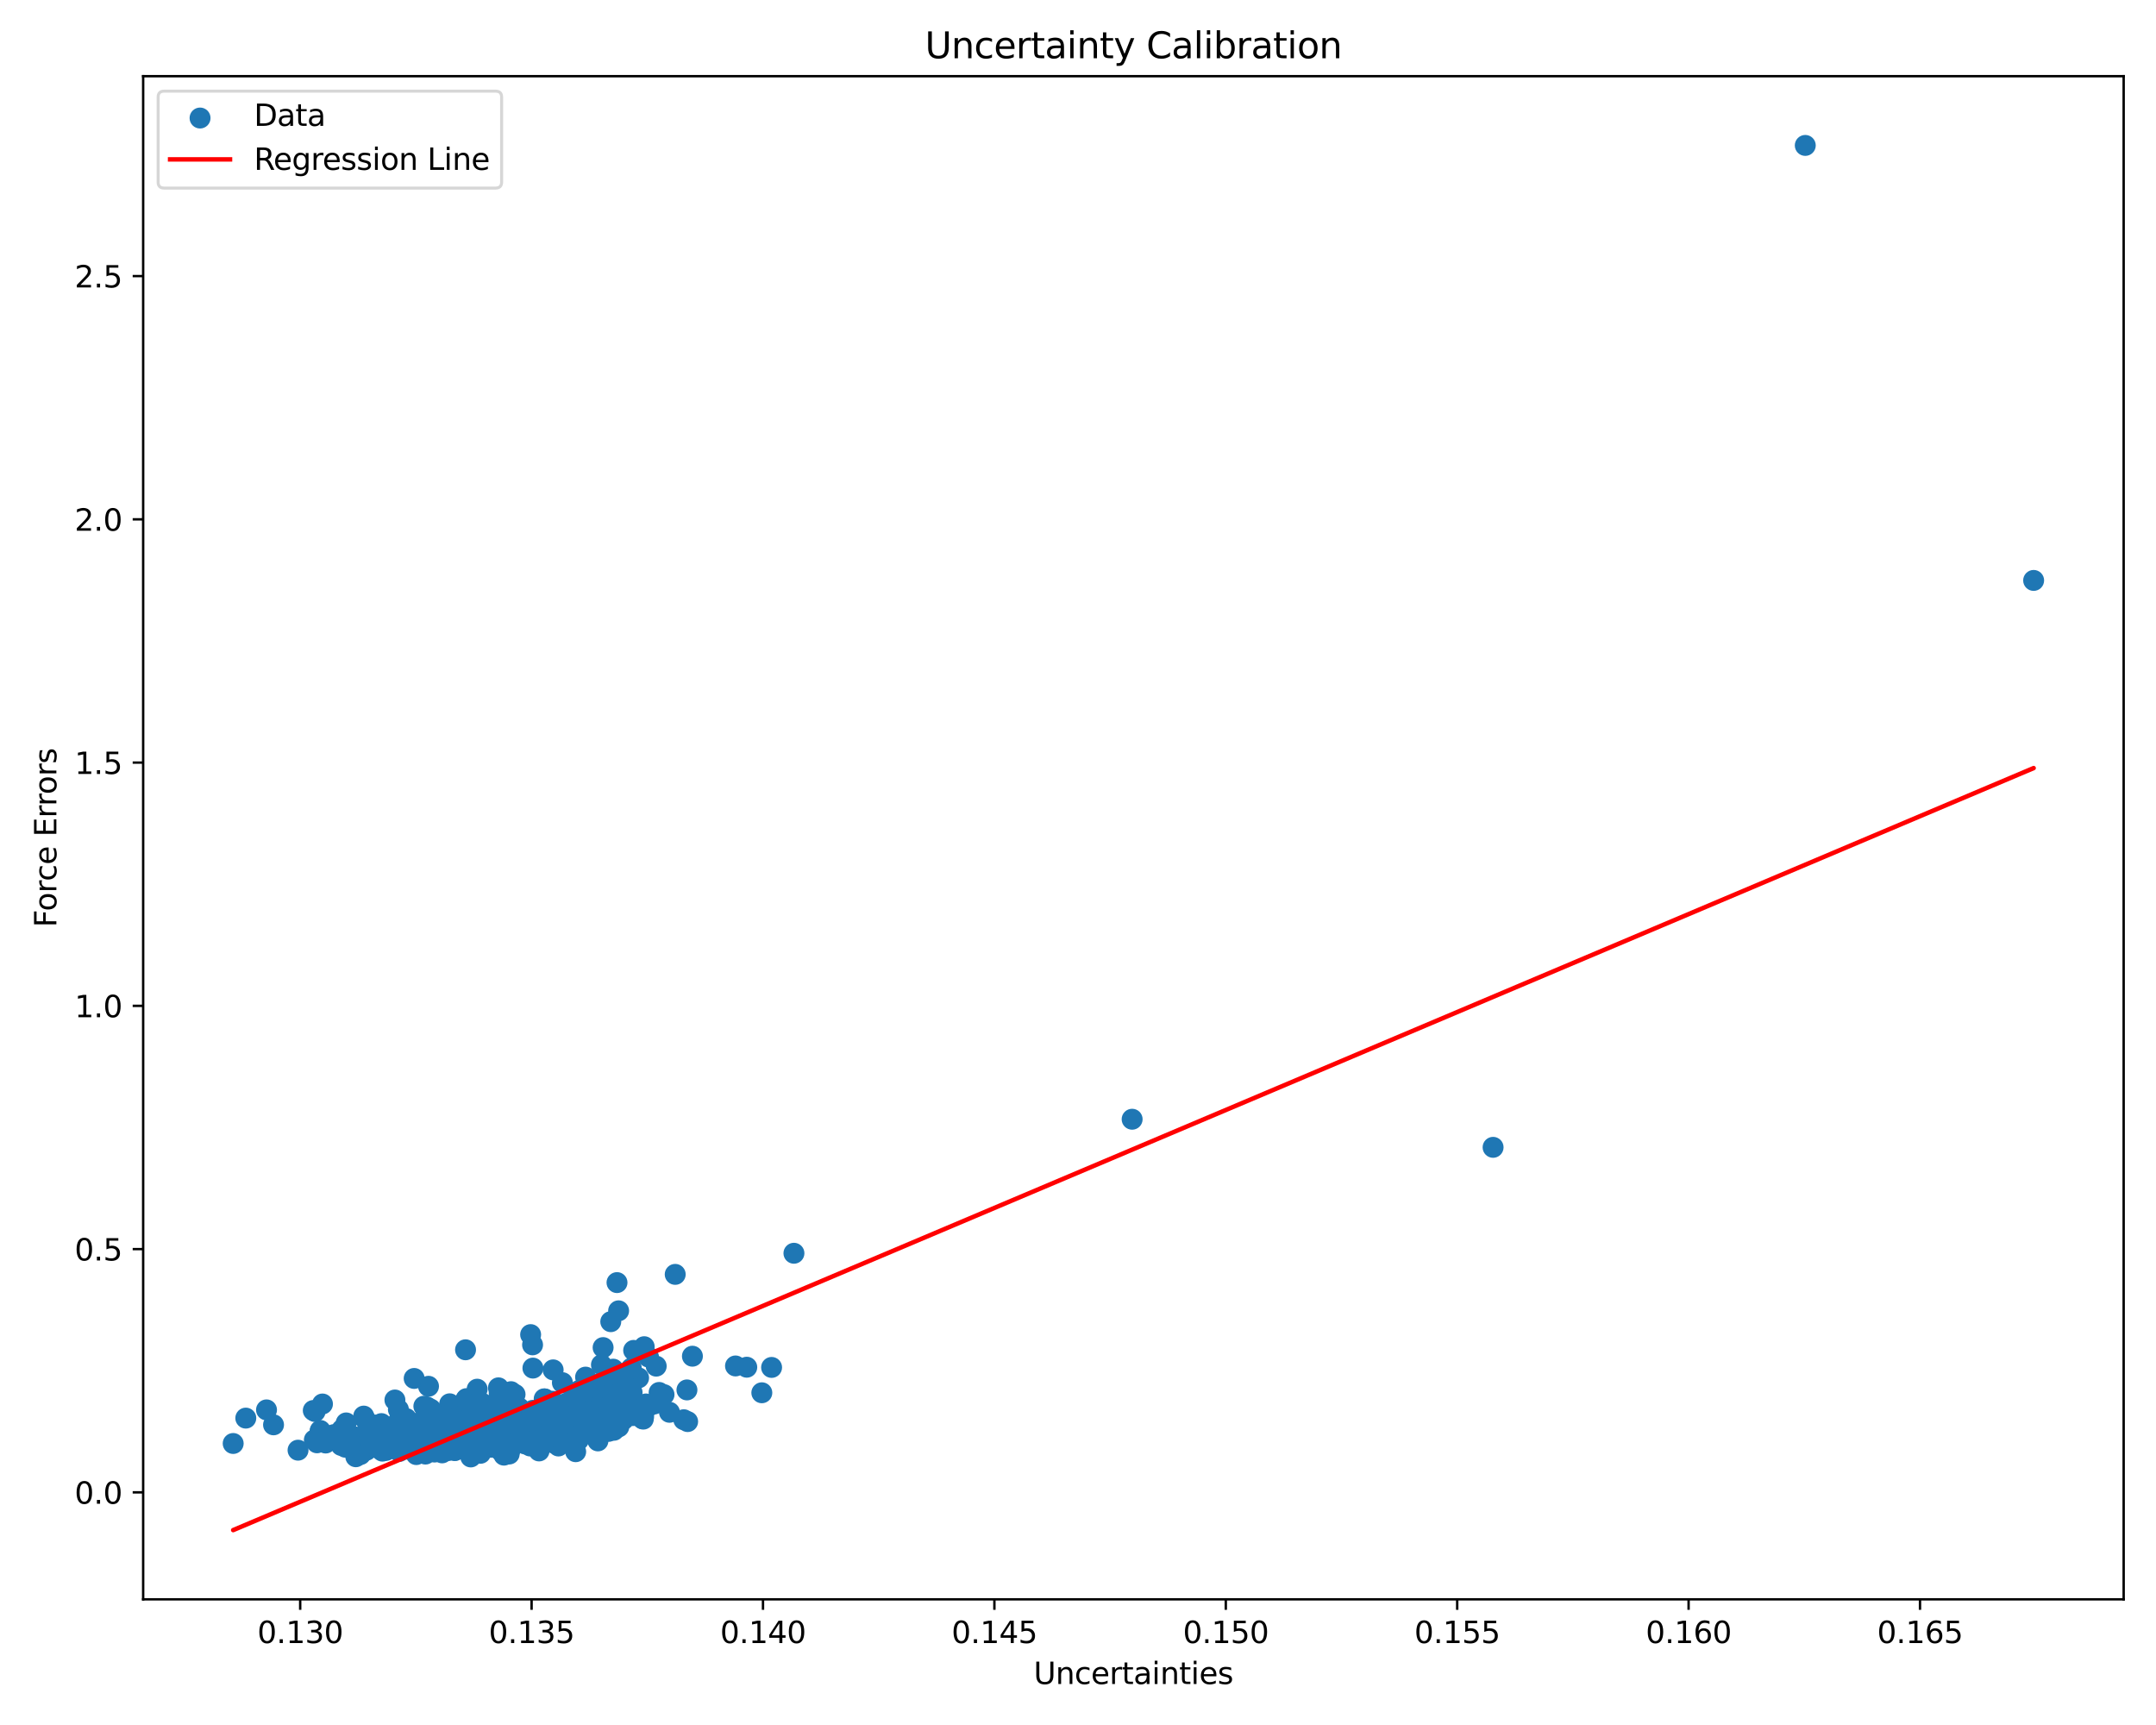 <?xml version="1.0" encoding="utf-8" standalone="no"?>
<!DOCTYPE svg PUBLIC "-//W3C//DTD SVG 1.1//EN"
  "http://www.w3.org/Graphics/SVG/1.1/DTD/svg11.dtd">
<svg xmlns:xlink="http://www.w3.org/1999/xlink" width="720pt" height="576pt" viewBox="0 0 720 576" xmlns="http://www.w3.org/2000/svg" version="1.1">
 <defs>
  <style type="text/css">*{stroke-linejoin: round; stroke-linecap: butt}</style>
 </defs>
 <g id="figure_1">
  <g id="patch_1">
   <path d="M 0 576 
L 720 576 
L 720 0 
L 0 0 
z
" style="fill: #ffffff"/>
  </g>
  <g id="axes_1">
   <g id="patch_2">
    <path d="M 47.81 534.04 
L 709.2 534.04 
L 709.2 25.44 
L 47.81 25.44 
z
" style="fill: #ffffff"/>
   </g>
   <g id="PathCollection_1">
    <defs>
     <path id="md80b20625d" d="M 0 3 
C 0.796 3 1.559 2.684 2.121 2.121 
C 2.684 1.559 3 0.796 3 0 
C 3 -0.796 2.684 -1.559 2.121 -2.121 
C 1.559 -2.684 0.796 -3 0 -3 
C -0.796 -3 -1.559 -2.684 -2.121 -2.121 
C -2.684 -1.559 -3 -0.796 -3 0 
C -3 0.796 -2.684 1.559 -2.121 2.121 
C -1.559 2.684 -0.796 3 0 3 
z
" style="stroke: #1f77b4"/>
    </defs>
    <g clip-path="url(#p0cfe6e2cc7)">
     <use xlink:href="#md80b20625d" x="121.468" y="472.853" style="fill: #1f77b4; stroke: #1f77b4"/>
     <use xlink:href="#md80b20625d" x="216.572" y="453.145" style="fill: #1f77b4; stroke: #1f77b4"/>
     <use xlink:href="#md80b20625d" x="154.67" y="481.083" style="fill: #1f77b4; stroke: #1f77b4"/>
     <use xlink:href="#md80b20625d" x="148.968" y="477.75" style="fill: #1f77b4; stroke: #1f77b4"/>
     <use xlink:href="#md80b20625d" x="125.19" y="478.047" style="fill: #1f77b4; stroke: #1f77b4"/>
     <use xlink:href="#md80b20625d" x="200.85" y="455.723" style="fill: #1f77b4; stroke: #1f77b4"/>
     <use xlink:href="#md80b20625d" x="140.572" y="483.295" style="fill: #1f77b4; stroke: #1f77b4"/>
     <use xlink:href="#md80b20625d" x="147.478" y="475.964" style="fill: #1f77b4; stroke: #1f77b4"/>
     <use xlink:href="#md80b20625d" x="150.179" y="468.745" style="fill: #1f77b4; stroke: #1f77b4"/>
     <use xlink:href="#md80b20625d" x="206.588" y="437.698" style="fill: #1f77b4; stroke: #1f77b4"/>
     <use xlink:href="#md80b20625d" x="105.526" y="480.989" style="fill: #1f77b4; stroke: #1f77b4"/>
     <use xlink:href="#md80b20625d" x="128.547" y="479.116" style="fill: #1f77b4; stroke: #1f77b4"/>
     <use xlink:href="#md80b20625d" x="192.151" y="472.009" style="fill: #1f77b4; stroke: #1f77b4"/>
     <use xlink:href="#md80b20625d" x="205.016" y="477.586" style="fill: #1f77b4; stroke: #1f77b4"/>
     <use xlink:href="#md80b20625d" x="126.871" y="483.895" style="fill: #1f77b4; stroke: #1f77b4"/>
     <use xlink:href="#md80b20625d" x="133.283" y="481.612" style="fill: #1f77b4; stroke: #1f77b4"/>
     <use xlink:href="#md80b20625d" x="150.795" y="480.304" style="fill: #1f77b4; stroke: #1f77b4"/>
     <use xlink:href="#md80b20625d" x="172.006" y="465.609" style="fill: #1f77b4; stroke: #1f77b4"/>
     <use xlink:href="#md80b20625d" x="193.104" y="469.255" style="fill: #1f77b4; stroke: #1f77b4"/>
     <use xlink:href="#md80b20625d" x="128.21" y="482.135" style="fill: #1f77b4; stroke: #1f77b4"/>
     <use xlink:href="#md80b20625d" x="184.586" y="467.884" style="fill: #1f77b4; stroke: #1f77b4"/>
     <use xlink:href="#md80b20625d" x="192.067" y="479.46" style="fill: #1f77b4; stroke: #1f77b4"/>
     <use xlink:href="#md80b20625d" x="195.555" y="459.838" style="fill: #1f77b4; stroke: #1f77b4"/>
     <use xlink:href="#md80b20625d" x="181.714" y="474.255" style="fill: #1f77b4; stroke: #1f77b4"/>
     <use xlink:href="#md80b20625d" x="121.86" y="473.78" style="fill: #1f77b4; stroke: #1f77b4"/>
     <use xlink:href="#md80b20625d" x="181.731" y="467.084" style="fill: #1f77b4; stroke: #1f77b4"/>
     <use xlink:href="#md80b20625d" x="133.41" y="477.456" style="fill: #1f77b4; stroke: #1f77b4"/>
     <use xlink:href="#md80b20625d" x="189.391" y="480.294" style="fill: #1f77b4; stroke: #1f77b4"/>
     <use xlink:href="#md80b20625d" x="117.75" y="481.655" style="fill: #1f77b4; stroke: #1f77b4"/>
     <use xlink:href="#md80b20625d" x="199.712" y="462.143" style="fill: #1f77b4; stroke: #1f77b4"/>
     <use xlink:href="#md80b20625d" x="153.917" y="479.976" style="fill: #1f77b4; stroke: #1f77b4"/>
     <use xlink:href="#md80b20625d" x="172.265" y="479.838" style="fill: #1f77b4; stroke: #1f77b4"/>
     <use xlink:href="#md80b20625d" x="189.129" y="477.051" style="fill: #1f77b4; stroke: #1f77b4"/>
     <use xlink:href="#md80b20625d" x="140.964" y="479.034" style="fill: #1f77b4; stroke: #1f77b4"/>
     <use xlink:href="#md80b20625d" x="146.766" y="477.776" style="fill: #1f77b4; stroke: #1f77b4"/>
     <use xlink:href="#md80b20625d" x="185.834" y="475.373" style="fill: #1f77b4; stroke: #1f77b4"/>
     <use xlink:href="#md80b20625d" x="166.291" y="479.988" style="fill: #1f77b4; stroke: #1f77b4"/>
     <use xlink:href="#md80b20625d" x="167.305" y="473.066" style="fill: #1f77b4; stroke: #1f77b4"/>
     <use xlink:href="#md80b20625d" x="216.625" y="469.549" style="fill: #1f77b4; stroke: #1f77b4"/>
     <use xlink:href="#md80b20625d" x="136.717" y="477.27" style="fill: #1f77b4; stroke: #1f77b4"/>
     <use xlink:href="#md80b20625d" x="179.024" y="471.868" style="fill: #1f77b4; stroke: #1f77b4"/>
     <use xlink:href="#md80b20625d" x="177.474" y="481.055" style="fill: #1f77b4; stroke: #1f77b4"/>
     <use xlink:href="#md80b20625d" x="137.279" y="483.799" style="fill: #1f77b4; stroke: #1f77b4"/>
     <use xlink:href="#md80b20625d" x="163.663" y="481.261" style="fill: #1f77b4; stroke: #1f77b4"/>
     <use xlink:href="#md80b20625d" x="378.079" y="373.728" style="fill: #1f77b4; stroke: #1f77b4"/>
     <use xlink:href="#md80b20625d" x="136.976" y="481.073" style="fill: #1f77b4; stroke: #1f77b4"/>
     <use xlink:href="#md80b20625d" x="189.806" y="473.595" style="fill: #1f77b4; stroke: #1f77b4"/>
     <use xlink:href="#md80b20625d" x="171.296" y="476.414" style="fill: #1f77b4; stroke: #1f77b4"/>
     <use xlink:href="#md80b20625d" x="141.086" y="483.17" style="fill: #1f77b4; stroke: #1f77b4"/>
     <use xlink:href="#md80b20625d" x="172.743" y="473.317" style="fill: #1f77b4; stroke: #1f77b4"/>
     <use xlink:href="#md80b20625d" x="208.186" y="458.886" style="fill: #1f77b4; stroke: #1f77b4"/>
     <use xlink:href="#md80b20625d" x="133.419" y="480.19" style="fill: #1f77b4; stroke: #1f77b4"/>
     <use xlink:href="#md80b20625d" x="141.603" y="476.579" style="fill: #1f77b4; stroke: #1f77b4"/>
     <use xlink:href="#md80b20625d" x="188.477" y="474.044" style="fill: #1f77b4; stroke: #1f77b4"/>
     <use xlink:href="#md80b20625d" x="184.723" y="457.416" style="fill: #1f77b4; stroke: #1f77b4"/>
     <use xlink:href="#md80b20625d" x="143.011" y="480.479" style="fill: #1f77b4; stroke: #1f77b4"/>
     <use xlink:href="#md80b20625d" x="191.258" y="467.168" style="fill: #1f77b4; stroke: #1f77b4"/>
     <use xlink:href="#md80b20625d" x="138.307" y="480.516" style="fill: #1f77b4; stroke: #1f77b4"/>
     <use xlink:href="#md80b20625d" x="210.686" y="469.222" style="fill: #1f77b4; stroke: #1f77b4"/>
     <use xlink:href="#md80b20625d" x="171.792" y="480.341" style="fill: #1f77b4; stroke: #1f77b4"/>
     <use xlink:href="#md80b20625d" x="173.937" y="477.557" style="fill: #1f77b4; stroke: #1f77b4"/>
     <use xlink:href="#md80b20625d" x="189.163" y="468.534" style="fill: #1f77b4; stroke: #1f77b4"/>
     <use xlink:href="#md80b20625d" x="249.385" y="456.53" style="fill: #1f77b4; stroke: #1f77b4"/>
     <use xlink:href="#md80b20625d" x="181.309" y="469.441" style="fill: #1f77b4; stroke: #1f77b4"/>
     <use xlink:href="#md80b20625d" x="159.106" y="477.16" style="fill: #1f77b4; stroke: #1f77b4"/>
     <use xlink:href="#md80b20625d" x="254.413" y="465.065" style="fill: #1f77b4; stroke: #1f77b4"/>
     <use xlink:href="#md80b20625d" x="169.972" y="478.155" style="fill: #1f77b4; stroke: #1f77b4"/>
     <use xlink:href="#md80b20625d" x="167.844" y="484.032" style="fill: #1f77b4; stroke: #1f77b4"/>
     <use xlink:href="#md80b20625d" x="206.584" y="463.689" style="fill: #1f77b4; stroke: #1f77b4"/>
     <use xlink:href="#md80b20625d" x="164.092" y="482.583" style="fill: #1f77b4; stroke: #1f77b4"/>
     <use xlink:href="#md80b20625d" x="198.213" y="467.746" style="fill: #1f77b4; stroke: #1f77b4"/>
     <use xlink:href="#md80b20625d" x="133.457" y="481.748" style="fill: #1f77b4; stroke: #1f77b4"/>
     <use xlink:href="#md80b20625d" x="125.56" y="481.797" style="fill: #1f77b4; stroke: #1f77b4"/>
     <use xlink:href="#md80b20625d" x="136.56" y="481.052" style="fill: #1f77b4; stroke: #1f77b4"/>
     <use xlink:href="#md80b20625d" x="132.303" y="476.348" style="fill: #1f77b4; stroke: #1f77b4"/>
     <use xlink:href="#md80b20625d" x="146.593" y="480.144" style="fill: #1f77b4; stroke: #1f77b4"/>
     <use xlink:href="#md80b20625d" x="177.637" y="471.697" style="fill: #1f77b4; stroke: #1f77b4"/>
     <use xlink:href="#md80b20625d" x="122.464" y="478.64" style="fill: #1f77b4; stroke: #1f77b4"/>
     <use xlink:href="#md80b20625d" x="214.55" y="473.734" style="fill: #1f77b4; stroke: #1f77b4"/>
     <use xlink:href="#md80b20625d" x="133.417" y="473.884" style="fill: #1f77b4; stroke: #1f77b4"/>
     <use xlink:href="#md80b20625d" x="164.905" y="481.49" style="fill: #1f77b4; stroke: #1f77b4"/>
     <use xlink:href="#md80b20625d" x="190.885" y="476.023" style="fill: #1f77b4; stroke: #1f77b4"/>
     <use xlink:href="#md80b20625d" x="133.838" y="478.738" style="fill: #1f77b4; stroke: #1f77b4"/>
     <use xlink:href="#md80b20625d" x="140.662" y="474.852" style="fill: #1f77b4; stroke: #1f77b4"/>
     <use xlink:href="#md80b20625d" x="187.811" y="461.69" style="fill: #1f77b4; stroke: #1f77b4"/>
     <use xlink:href="#md80b20625d" x="145.275" y="475.25" style="fill: #1f77b4; stroke: #1f77b4"/>
     <use xlink:href="#md80b20625d" x="201.411" y="449.975" style="fill: #1f77b4; stroke: #1f77b4"/>
     <use xlink:href="#md80b20625d" x="167.437" y="473.891" style="fill: #1f77b4; stroke: #1f77b4"/>
     <use xlink:href="#md80b20625d" x="143.283" y="476.07" style="fill: #1f77b4; stroke: #1f77b4"/>
     <use xlink:href="#md80b20625d" x="157.469" y="476.073" style="fill: #1f77b4; stroke: #1f77b4"/>
     <use xlink:href="#md80b20625d" x="166.79" y="478.125" style="fill: #1f77b4; stroke: #1f77b4"/>
     <use xlink:href="#md80b20625d" x="163.318" y="477.599" style="fill: #1f77b4; stroke: #1f77b4"/>
     <use xlink:href="#md80b20625d" x="223.579" y="471.586" style="fill: #1f77b4; stroke: #1f77b4"/>
     <use xlink:href="#md80b20625d" x="157.324" y="474.844" style="fill: #1f77b4; stroke: #1f77b4"/>
     <use xlink:href="#md80b20625d" x="142.44" y="479.877" style="fill: #1f77b4; stroke: #1f77b4"/>
     <use xlink:href="#md80b20625d" x="147.39" y="480.088" style="fill: #1f77b4; stroke: #1f77b4"/>
     <use xlink:href="#md80b20625d" x="140.272" y="482.106" style="fill: #1f77b4; stroke: #1f77b4"/>
     <use xlink:href="#md80b20625d" x="155.024" y="480.567" style="fill: #1f77b4; stroke: #1f77b4"/>
     <use xlink:href="#md80b20625d" x="153.208" y="472.757" style="fill: #1f77b4; stroke: #1f77b4"/>
     <use xlink:href="#md80b20625d" x="157.217" y="486.493" style="fill: #1f77b4; stroke: #1f77b4"/>
     <use xlink:href="#md80b20625d" x="125.615" y="479.692" style="fill: #1f77b4; stroke: #1f77b4"/>
     <use xlink:href="#md80b20625d" x="182.552" y="467.937" style="fill: #1f77b4; stroke: #1f77b4"/>
     <use xlink:href="#md80b20625d" x="229.406" y="464.112" style="fill: #1f77b4; stroke: #1f77b4"/>
     <use xlink:href="#md80b20625d" x="135.702" y="473.687" style="fill: #1f77b4; stroke: #1f77b4"/>
     <use xlink:href="#md80b20625d" x="120.393" y="485.689" style="fill: #1f77b4; stroke: #1f77b4"/>
     <use xlink:href="#md80b20625d" x="198.614" y="475.38" style="fill: #1f77b4; stroke: #1f77b4"/>
     <use xlink:href="#md80b20625d" x="181.951" y="467.142" style="fill: #1f77b4; stroke: #1f77b4"/>
     <use xlink:href="#md80b20625d" x="153.193" y="483.668" style="fill: #1f77b4; stroke: #1f77b4"/>
     <use xlink:href="#md80b20625d" x="138.236" y="478.304" style="fill: #1f77b4; stroke: #1f77b4"/>
     <use xlink:href="#md80b20625d" x="206.05" y="428.276" style="fill: #1f77b4; stroke: #1f77b4"/>
     <use xlink:href="#md80b20625d" x="104.974" y="480.808" style="fill: #1f77b4; stroke: #1f77b4"/>
     <use xlink:href="#md80b20625d" x="166.93" y="473.687" style="fill: #1f77b4; stroke: #1f77b4"/>
     <use xlink:href="#md80b20625d" x="203.187" y="472.325" style="fill: #1f77b4; stroke: #1f77b4"/>
     <use xlink:href="#md80b20625d" x="142.077" y="485.532" style="fill: #1f77b4; stroke: #1f77b4"/>
     <use xlink:href="#md80b20625d" x="175.786" y="479.012" style="fill: #1f77b4; stroke: #1f77b4"/>
     <use xlink:href="#md80b20625d" x="162.07" y="472.987" style="fill: #1f77b4; stroke: #1f77b4"/>
     <use xlink:href="#md80b20625d" x="157.246" y="483.369" style="fill: #1f77b4; stroke: #1f77b4"/>
     <use xlink:href="#md80b20625d" x="172.142" y="474.569" style="fill: #1f77b4; stroke: #1f77b4"/>
     <use xlink:href="#md80b20625d" x="167.445" y="473.619" style="fill: #1f77b4; stroke: #1f77b4"/>
     <use xlink:href="#md80b20625d" x="144.625" y="476.798" style="fill: #1f77b4; stroke: #1f77b4"/>
     <use xlink:href="#md80b20625d" x="177.965" y="480.516" style="fill: #1f77b4; stroke: #1f77b4"/>
     <use xlink:href="#md80b20625d" x="199.98" y="471.495" style="fill: #1f77b4; stroke: #1f77b4"/>
     <use xlink:href="#md80b20625d" x="209.722" y="471.267" style="fill: #1f77b4; stroke: #1f77b4"/>
     <use xlink:href="#md80b20625d" x="214.947" y="473.051" style="fill: #1f77b4; stroke: #1f77b4"/>
     <use xlink:href="#md80b20625d" x="198.475" y="474.762" style="fill: #1f77b4; stroke: #1f77b4"/>
     <use xlink:href="#md80b20625d" x="180.953" y="476.216" style="fill: #1f77b4; stroke: #1f77b4"/>
     <use xlink:href="#md80b20625d" x="187.505" y="470.508" style="fill: #1f77b4; stroke: #1f77b4"/>
     <use xlink:href="#md80b20625d" x="142.275" y="476.648" style="fill: #1f77b4; stroke: #1f77b4"/>
     <use xlink:href="#md80b20625d" x="163.84" y="473.342" style="fill: #1f77b4; stroke: #1f77b4"/>
     <use xlink:href="#md80b20625d" x="145.099" y="484.859" style="fill: #1f77b4; stroke: #1f77b4"/>
     <use xlink:href="#md80b20625d" x="126.03" y="476.149" style="fill: #1f77b4; stroke: #1f77b4"/>
     <use xlink:href="#md80b20625d" x="82.084" y="473.527" style="fill: #1f77b4; stroke: #1f77b4"/>
     <use xlink:href="#md80b20625d" x="143.101" y="462.898" style="fill: #1f77b4; stroke: #1f77b4"/>
     <use xlink:href="#md80b20625d" x="189.424" y="478.11" style="fill: #1f77b4; stroke: #1f77b4"/>
     <use xlink:href="#md80b20625d" x="173.443" y="470.158" style="fill: #1f77b4; stroke: #1f77b4"/>
     <use xlink:href="#md80b20625d" x="182.503" y="472.281" style="fill: #1f77b4; stroke: #1f77b4"/>
     <use xlink:href="#md80b20625d" x="166.7" y="465.159" style="fill: #1f77b4; stroke: #1f77b4"/>
     <use xlink:href="#md80b20625d" x="203.2" y="477.968" style="fill: #1f77b4; stroke: #1f77b4"/>
     <use xlink:href="#md80b20625d" x="104.62" y="470.985" style="fill: #1f77b4; stroke: #1f77b4"/>
     <use xlink:href="#md80b20625d" x="145.988" y="480.902" style="fill: #1f77b4; stroke: #1f77b4"/>
     <use xlink:href="#md80b20625d" x="142.522" y="483.963" style="fill: #1f77b4; stroke: #1f77b4"/>
     <use xlink:href="#md80b20625d" x="145.599" y="480.048" style="fill: #1f77b4; stroke: #1f77b4"/>
     <use xlink:href="#md80b20625d" x="178.245" y="471.118" style="fill: #1f77b4; stroke: #1f77b4"/>
     <use xlink:href="#md80b20625d" x="139.026" y="485.705" style="fill: #1f77b4; stroke: #1f77b4"/>
     <use xlink:href="#md80b20625d" x="122.249" y="478.524" style="fill: #1f77b4; stroke: #1f77b4"/>
     <use xlink:href="#md80b20625d" x="143.501" y="480.812" style="fill: #1f77b4; stroke: #1f77b4"/>
     <use xlink:href="#md80b20625d" x="143.631" y="483.142" style="fill: #1f77b4; stroke: #1f77b4"/>
     <use xlink:href="#md80b20625d" x="143.557" y="481.151" style="fill: #1f77b4; stroke: #1f77b4"/>
     <use xlink:href="#md80b20625d" x="155.983" y="481.407" style="fill: #1f77b4; stroke: #1f77b4"/>
     <use xlink:href="#md80b20625d" x="166.537" y="478.401" style="fill: #1f77b4; stroke: #1f77b4"/>
     <use xlink:href="#md80b20625d" x="142.082" y="484.042" style="fill: #1f77b4; stroke: #1f77b4"/>
     <use xlink:href="#md80b20625d" x="175.947" y="473.998" style="fill: #1f77b4; stroke: #1f77b4"/>
     <use xlink:href="#md80b20625d" x="138.475" y="475.315" style="fill: #1f77b4; stroke: #1f77b4"/>
     <use xlink:href="#md80b20625d" x="133.047" y="470.637" style="fill: #1f77b4; stroke: #1f77b4"/>
     <use xlink:href="#md80b20625d" x="164.133" y="475.274" style="fill: #1f77b4; stroke: #1f77b4"/>
     <use xlink:href="#md80b20625d" x="163.835" y="483.263" style="fill: #1f77b4; stroke: #1f77b4"/>
     <use xlink:href="#md80b20625d" x="144.07" y="477.99" style="fill: #1f77b4; stroke: #1f77b4"/>
     <use xlink:href="#md80b20625d" x="172.684" y="479.107" style="fill: #1f77b4; stroke: #1f77b4"/>
     <use xlink:href="#md80b20625d" x="168.971" y="478.556" style="fill: #1f77b4; stroke: #1f77b4"/>
     <use xlink:href="#md80b20625d" x="153.311" y="481.677" style="fill: #1f77b4; stroke: #1f77b4"/>
     <use xlink:href="#md80b20625d" x="145.589" y="482.569" style="fill: #1f77b4; stroke: #1f77b4"/>
     <use xlink:href="#md80b20625d" x="159.948" y="475.316" style="fill: #1f77b4; stroke: #1f77b4"/>
     <use xlink:href="#md80b20625d" x="114.341" y="478.569" style="fill: #1f77b4; stroke: #1f77b4"/>
     <use xlink:href="#md80b20625d" x="159.444" y="471.415" style="fill: #1f77b4; stroke: #1f77b4"/>
     <use xlink:href="#md80b20625d" x="157.312" y="479.869" style="fill: #1f77b4; stroke: #1f77b4"/>
     <use xlink:href="#md80b20625d" x="144.367" y="481.42" style="fill: #1f77b4; stroke: #1f77b4"/>
     <use xlink:href="#md80b20625d" x="118.052" y="482.583" style="fill: #1f77b4; stroke: #1f77b4"/>
     <use xlink:href="#md80b20625d" x="155.803" y="475.294" style="fill: #1f77b4; stroke: #1f77b4"/>
     <use xlink:href="#md80b20625d" x="154.779" y="474.647" style="fill: #1f77b4; stroke: #1f77b4"/>
     <use xlink:href="#md80b20625d" x="111.449" y="479.055" style="fill: #1f77b4; stroke: #1f77b4"/>
     <use xlink:href="#md80b20625d" x="166.303" y="477.493" style="fill: #1f77b4; stroke: #1f77b4"/>
     <use xlink:href="#md80b20625d" x="192.528" y="473.812" style="fill: #1f77b4; stroke: #1f77b4"/>
     <use xlink:href="#md80b20625d" x="160.457" y="485.274" style="fill: #1f77b4; stroke: #1f77b4"/>
     <use xlink:href="#md80b20625d" x="155.895" y="481.841" style="fill: #1f77b4; stroke: #1f77b4"/>
     <use xlink:href="#md80b20625d" x="202.786" y="470.401" style="fill: #1f77b4; stroke: #1f77b4"/>
     <use xlink:href="#md80b20625d" x="123.378" y="478.009" style="fill: #1f77b4; stroke: #1f77b4"/>
     <use xlink:href="#md80b20625d" x="203.113" y="469.913" style="fill: #1f77b4; stroke: #1f77b4"/>
     <use xlink:href="#md80b20625d" x="114.168" y="477.365" style="fill: #1f77b4; stroke: #1f77b4"/>
     <use xlink:href="#md80b20625d" x="210.805" y="468.943" style="fill: #1f77b4; stroke: #1f77b4"/>
     <use xlink:href="#md80b20625d" x="149.603" y="484.158" style="fill: #1f77b4; stroke: #1f77b4"/>
     <use xlink:href="#md80b20625d" x="150.62" y="477.652" style="fill: #1f77b4; stroke: #1f77b4"/>
     <use xlink:href="#md80b20625d" x="170.639" y="464.695" style="fill: #1f77b4; stroke: #1f77b4"/>
     <use xlink:href="#md80b20625d" x="155.044" y="480.821" style="fill: #1f77b4; stroke: #1f77b4"/>
     <use xlink:href="#md80b20625d" x="149.349" y="477.6" style="fill: #1f77b4; stroke: #1f77b4"/>
     <use xlink:href="#md80b20625d" x="192.511" y="481.189" style="fill: #1f77b4; stroke: #1f77b4"/>
     <use xlink:href="#md80b20625d" x="190.473" y="476.248" style="fill: #1f77b4; stroke: #1f77b4"/>
     <use xlink:href="#md80b20625d" x="145.588" y="478.008" style="fill: #1f77b4; stroke: #1f77b4"/>
     <use xlink:href="#md80b20625d" x="187.981" y="474.616" style="fill: #1f77b4; stroke: #1f77b4"/>
     <use xlink:href="#md80b20625d" x="138.314" y="460.282" style="fill: #1f77b4; stroke: #1f77b4"/>
     <use xlink:href="#md80b20625d" x="136.926" y="480.357" style="fill: #1f77b4; stroke: #1f77b4"/>
     <use xlink:href="#md80b20625d" x="120.786" y="480.676" style="fill: #1f77b4; stroke: #1f77b4"/>
     <use xlink:href="#md80b20625d" x="148.875" y="480.607" style="fill: #1f77b4; stroke: #1f77b4"/>
     <use xlink:href="#md80b20625d" x="167.72" y="477.169" style="fill: #1f77b4; stroke: #1f77b4"/>
     <use xlink:href="#md80b20625d" x="142.986" y="477.681" style="fill: #1f77b4; stroke: #1f77b4"/>
     <use xlink:href="#md80b20625d" x="187.565" y="472.741" style="fill: #1f77b4; stroke: #1f77b4"/>
     <use xlink:href="#md80b20625d" x="115.608" y="475.133" style="fill: #1f77b4; stroke: #1f77b4"/>
     <use xlink:href="#md80b20625d" x="133.779" y="474.951" style="fill: #1f77b4; stroke: #1f77b4"/>
     <use xlink:href="#md80b20625d" x="257.675" y="456.601" style="fill: #1f77b4; stroke: #1f77b4"/>
     <use xlink:href="#md80b20625d" x="204.796" y="464.795" style="fill: #1f77b4; stroke: #1f77b4"/>
     <use xlink:href="#md80b20625d" x="211.368" y="472.676" style="fill: #1f77b4; stroke: #1f77b4"/>
     <use xlink:href="#md80b20625d" x="165.571" y="478.14" style="fill: #1f77b4; stroke: #1f77b4"/>
     <use xlink:href="#md80b20625d" x="166.093" y="479.196" style="fill: #1f77b4; stroke: #1f77b4"/>
     <use xlink:href="#md80b20625d" x="108.756" y="481.844" style="fill: #1f77b4; stroke: #1f77b4"/>
     <use xlink:href="#md80b20625d" x="149.563" y="481.468" style="fill: #1f77b4; stroke: #1f77b4"/>
     <use xlink:href="#md80b20625d" x="170.692" y="475.249" style="fill: #1f77b4; stroke: #1f77b4"/>
     <use xlink:href="#md80b20625d" x="170.698" y="480.262" style="fill: #1f77b4; stroke: #1f77b4"/>
     <use xlink:href="#md80b20625d" x="186.818" y="474.496" style="fill: #1f77b4; stroke: #1f77b4"/>
     <use xlink:href="#md80b20625d" x="159.886" y="479.338" style="fill: #1f77b4; stroke: #1f77b4"/>
     <use xlink:href="#md80b20625d" x="113.946" y="482.655" style="fill: #1f77b4; stroke: #1f77b4"/>
     <use xlink:href="#md80b20625d" x="146.273" y="481.815" style="fill: #1f77b4; stroke: #1f77b4"/>
     <use xlink:href="#md80b20625d" x="199.718" y="472.668" style="fill: #1f77b4; stroke: #1f77b4"/>
     <use xlink:href="#md80b20625d" x="153.625" y="479.6" style="fill: #1f77b4; stroke: #1f77b4"/>
     <use xlink:href="#md80b20625d" x="148.399" y="476.992" style="fill: #1f77b4; stroke: #1f77b4"/>
     <use xlink:href="#md80b20625d" x="182.324" y="468.131" style="fill: #1f77b4; stroke: #1f77b4"/>
     <use xlink:href="#md80b20625d" x="214.822" y="473.858" style="fill: #1f77b4; stroke: #1f77b4"/>
     <use xlink:href="#md80b20625d" x="153.134" y="481.278" style="fill: #1f77b4; stroke: #1f77b4"/>
     <use xlink:href="#md80b20625d" x="181.604" y="479.798" style="fill: #1f77b4; stroke: #1f77b4"/>
     <use xlink:href="#md80b20625d" x="206.647" y="476.457" style="fill: #1f77b4; stroke: #1f77b4"/>
     <use xlink:href="#md80b20625d" x="206.912" y="460.323" style="fill: #1f77b4; stroke: #1f77b4"/>
     <use xlink:href="#md80b20625d" x="231.234" y="452.854" style="fill: #1f77b4; stroke: #1f77b4"/>
     <use xlink:href="#md80b20625d" x="142.441" y="476.702" style="fill: #1f77b4; stroke: #1f77b4"/>
     <use xlink:href="#md80b20625d" x="186.994" y="475.952" style="fill: #1f77b4; stroke: #1f77b4"/>
     <use xlink:href="#md80b20625d" x="158.012" y="475.91" style="fill: #1f77b4; stroke: #1f77b4"/>
     <use xlink:href="#md80b20625d" x="265.137" y="418.48" style="fill: #1f77b4; stroke: #1f77b4"/>
     <use xlink:href="#md80b20625d" x="188.02" y="473.94" style="fill: #1f77b4; stroke: #1f77b4"/>
     <use xlink:href="#md80b20625d" x="193.215" y="480.766" style="fill: #1f77b4; stroke: #1f77b4"/>
     <use xlink:href="#md80b20625d" x="118.826" y="486.426" style="fill: #1f77b4; stroke: #1f77b4"/>
     <use xlink:href="#md80b20625d" x="168.308" y="476.773" style="fill: #1f77b4; stroke: #1f77b4"/>
     <use xlink:href="#md80b20625d" x="136.248" y="478.696" style="fill: #1f77b4; stroke: #1f77b4"/>
     <use xlink:href="#md80b20625d" x="139.095" y="480.102" style="fill: #1f77b4; stroke: #1f77b4"/>
     <use xlink:href="#md80b20625d" x="147.084" y="480.073" style="fill: #1f77b4; stroke: #1f77b4"/>
     <use xlink:href="#md80b20625d" x="153.364" y="483.063" style="fill: #1f77b4; stroke: #1f77b4"/>
     <use xlink:href="#md80b20625d" x="134.661" y="482.432" style="fill: #1f77b4; stroke: #1f77b4"/>
     <use xlink:href="#md80b20625d" x="192.029" y="478.854" style="fill: #1f77b4; stroke: #1f77b4"/>
     <use xlink:href="#md80b20625d" x="179.769" y="475.287" style="fill: #1f77b4; stroke: #1f77b4"/>
     <use xlink:href="#md80b20625d" x="127.73" y="478.309" style="fill: #1f77b4; stroke: #1f77b4"/>
     <use xlink:href="#md80b20625d" x="151.912" y="481.78" style="fill: #1f77b4; stroke: #1f77b4"/>
     <use xlink:href="#md80b20625d" x="164.901" y="474.325" style="fill: #1f77b4; stroke: #1f77b4"/>
     <use xlink:href="#md80b20625d" x="170.506" y="482.268" style="fill: #1f77b4; stroke: #1f77b4"/>
     <use xlink:href="#md80b20625d" x="204.664" y="471.719" style="fill: #1f77b4; stroke: #1f77b4"/>
     <use xlink:href="#md80b20625d" x="187.641" y="475.722" style="fill: #1f77b4; stroke: #1f77b4"/>
     <use xlink:href="#md80b20625d" x="163.832" y="478.079" style="fill: #1f77b4; stroke: #1f77b4"/>
     <use xlink:href="#md80b20625d" x="215.134" y="449.679" style="fill: #1f77b4; stroke: #1f77b4"/>
     <use xlink:href="#md80b20625d" x="150.396" y="481.237" style="fill: #1f77b4; stroke: #1f77b4"/>
     <use xlink:href="#md80b20625d" x="127.366" y="475.359" style="fill: #1f77b4; stroke: #1f77b4"/>
     <use xlink:href="#md80b20625d" x="123.716" y="481.431" style="fill: #1f77b4; stroke: #1f77b4"/>
     <use xlink:href="#md80b20625d" x="151.872" y="484.377" style="fill: #1f77b4; stroke: #1f77b4"/>
     <use xlink:href="#md80b20625d" x="168.294" y="485.889" style="fill: #1f77b4; stroke: #1f77b4"/>
     <use xlink:href="#md80b20625d" x="89.003" y="470.779" style="fill: #1f77b4; stroke: #1f77b4"/>
     <use xlink:href="#md80b20625d" x="203.967" y="441.324" style="fill: #1f77b4; stroke: #1f77b4"/>
     <use xlink:href="#md80b20625d" x="136.129" y="480.726" style="fill: #1f77b4; stroke: #1f77b4"/>
     <use xlink:href="#md80b20625d" x="498.622" y="383.109" style="fill: #1f77b4; stroke: #1f77b4"/>
     <use xlink:href="#md80b20625d" x="184.605" y="470.607" style="fill: #1f77b4; stroke: #1f77b4"/>
     <use xlink:href="#md80b20625d" x="124.691" y="475.781" style="fill: #1f77b4; stroke: #1f77b4"/>
     <use xlink:href="#md80b20625d" x="180.019" y="484.486" style="fill: #1f77b4; stroke: #1f77b4"/>
     <use xlink:href="#md80b20625d" x="181.469" y="478.606" style="fill: #1f77b4; stroke: #1f77b4"/>
     <use xlink:href="#md80b20625d" x="153.191" y="475.784" style="fill: #1f77b4; stroke: #1f77b4"/>
     <use xlink:href="#md80b20625d" x="189.29" y="473.832" style="fill: #1f77b4; stroke: #1f77b4"/>
     <use xlink:href="#md80b20625d" x="118.071" y="483.389" style="fill: #1f77b4; stroke: #1f77b4"/>
     <use xlink:href="#md80b20625d" x="152.591" y="478.659" style="fill: #1f77b4; stroke: #1f77b4"/>
     <use xlink:href="#md80b20625d" x="134.606" y="482.602" style="fill: #1f77b4; stroke: #1f77b4"/>
     <use xlink:href="#md80b20625d" x="184.827" y="470.936" style="fill: #1f77b4; stroke: #1f77b4"/>
     <use xlink:href="#md80b20625d" x="177.206" y="445.643" style="fill: #1f77b4; stroke: #1f77b4"/>
     <use xlink:href="#md80b20625d" x="153.619" y="482.286" style="fill: #1f77b4; stroke: #1f77b4"/>
     <use xlink:href="#md80b20625d" x="150.944" y="477.617" style="fill: #1f77b4; stroke: #1f77b4"/>
     <use xlink:href="#md80b20625d" x="211.094" y="464.962" style="fill: #1f77b4; stroke: #1f77b4"/>
     <use xlink:href="#md80b20625d" x="155.825" y="481.916" style="fill: #1f77b4; stroke: #1f77b4"/>
     <use xlink:href="#md80b20625d" x="164.554" y="472.435" style="fill: #1f77b4; stroke: #1f77b4"/>
     <use xlink:href="#md80b20625d" x="150.433" y="470.67" style="fill: #1f77b4; stroke: #1f77b4"/>
     <use xlink:href="#md80b20625d" x="152.484" y="479.123" style="fill: #1f77b4; stroke: #1f77b4"/>
     <use xlink:href="#md80b20625d" x="132.653" y="475.401" style="fill: #1f77b4; stroke: #1f77b4"/>
     <use xlink:href="#md80b20625d" x="166.463" y="463.414" style="fill: #1f77b4; stroke: #1f77b4"/>
     <use xlink:href="#md80b20625d" x="126.046" y="480.142" style="fill: #1f77b4; stroke: #1f77b4"/>
     <use xlink:href="#md80b20625d" x="141.65" y="478.93" style="fill: #1f77b4; stroke: #1f77b4"/>
     <use xlink:href="#md80b20625d" x="151.365" y="483.429" style="fill: #1f77b4; stroke: #1f77b4"/>
     <use xlink:href="#md80b20625d" x="139.675" y="480.771" style="fill: #1f77b4; stroke: #1f77b4"/>
     <use xlink:href="#md80b20625d" x="199.459" y="472.311" style="fill: #1f77b4; stroke: #1f77b4"/>
     <use xlink:href="#md80b20625d" x="143.859" y="470.536" style="fill: #1f77b4; stroke: #1f77b4"/>
     <use xlink:href="#md80b20625d" x="207.201" y="468.126" style="fill: #1f77b4; stroke: #1f77b4"/>
     <use xlink:href="#md80b20625d" x="206.751" y="460.758" style="fill: #1f77b4; stroke: #1f77b4"/>
     <use xlink:href="#md80b20625d" x="161.158" y="468.634" style="fill: #1f77b4; stroke: #1f77b4"/>
     <use xlink:href="#md80b20625d" x="136.327" y="483.703" style="fill: #1f77b4; stroke: #1f77b4"/>
     <use xlink:href="#md80b20625d" x="154.587" y="477.035" style="fill: #1f77b4; stroke: #1f77b4"/>
     <use xlink:href="#md80b20625d" x="181.556" y="475.243" style="fill: #1f77b4; stroke: #1f77b4"/>
     <use xlink:href="#md80b20625d" x="182.164" y="473.244" style="fill: #1f77b4; stroke: #1f77b4"/>
     <use xlink:href="#md80b20625d" x="151.518" y="475.59" style="fill: #1f77b4; stroke: #1f77b4"/>
     <use xlink:href="#md80b20625d" x="181.996" y="476.13" style="fill: #1f77b4; stroke: #1f77b4"/>
     <use xlink:href="#md80b20625d" x="194.561" y="478.696" style="fill: #1f77b4; stroke: #1f77b4"/>
     <use xlink:href="#md80b20625d" x="115.969" y="480.456" style="fill: #1f77b4; stroke: #1f77b4"/>
     <use xlink:href="#md80b20625d" x="199.722" y="474.36" style="fill: #1f77b4; stroke: #1f77b4"/>
     <use xlink:href="#md80b20625d" x="177.147" y="476.267" style="fill: #1f77b4; stroke: #1f77b4"/>
     <use xlink:href="#md80b20625d" x="171.682" y="479.186" style="fill: #1f77b4; stroke: #1f77b4"/>
     <use xlink:href="#md80b20625d" x="221.752" y="465.688" style="fill: #1f77b4; stroke: #1f77b4"/>
     <use xlink:href="#md80b20625d" x="155.468" y="450.713" style="fill: #1f77b4; stroke: #1f77b4"/>
     <use xlink:href="#md80b20625d" x="185.571" y="475.297" style="fill: #1f77b4; stroke: #1f77b4"/>
     <use xlink:href="#md80b20625d" x="146.152" y="475.652" style="fill: #1f77b4; stroke: #1f77b4"/>
     <use xlink:href="#md80b20625d" x="169.511" y="479.753" style="fill: #1f77b4; stroke: #1f77b4"/>
     <use xlink:href="#md80b20625d" x="128.039" y="479.527" style="fill: #1f77b4; stroke: #1f77b4"/>
     <use xlink:href="#md80b20625d" x="199.437" y="462.533" style="fill: #1f77b4; stroke: #1f77b4"/>
     <use xlink:href="#md80b20625d" x="106.936" y="477.855" style="fill: #1f77b4; stroke: #1f77b4"/>
     <use xlink:href="#md80b20625d" x="168.766" y="480.153" style="fill: #1f77b4; stroke: #1f77b4"/>
     <use xlink:href="#md80b20625d" x="175.339" y="482.157" style="fill: #1f77b4; stroke: #1f77b4"/>
     <use xlink:href="#md80b20625d" x="202.08" y="476.106" style="fill: #1f77b4; stroke: #1f77b4"/>
     <use xlink:href="#md80b20625d" x="203.009" y="472.265" style="fill: #1f77b4; stroke: #1f77b4"/>
     <use xlink:href="#md80b20625d" x="146.827" y="480.314" style="fill: #1f77b4; stroke: #1f77b4"/>
     <use xlink:href="#md80b20625d" x="149.248" y="479.388" style="fill: #1f77b4; stroke: #1f77b4"/>
     <use xlink:href="#md80b20625d" x="154.015" y="479.892" style="fill: #1f77b4; stroke: #1f77b4"/>
     <use xlink:href="#md80b20625d" x="146.099" y="476.149" style="fill: #1f77b4; stroke: #1f77b4"/>
     <use xlink:href="#md80b20625d" x="170.046" y="485.517" style="fill: #1f77b4; stroke: #1f77b4"/>
     <use xlink:href="#md80b20625d" x="171.239" y="475.663" style="fill: #1f77b4; stroke: #1f77b4"/>
     <use xlink:href="#md80b20625d" x="141.736" y="475.126" style="fill: #1f77b4; stroke: #1f77b4"/>
     <use xlink:href="#md80b20625d" x="184.181" y="478.501" style="fill: #1f77b4; stroke: #1f77b4"/>
     <use xlink:href="#md80b20625d" x="175.585" y="472.498" style="fill: #1f77b4; stroke: #1f77b4"/>
     <use xlink:href="#md80b20625d" x="125.047" y="480.046" style="fill: #1f77b4; stroke: #1f77b4"/>
     <use xlink:href="#md80b20625d" x="197.302" y="464.914" style="fill: #1f77b4; stroke: #1f77b4"/>
     <use xlink:href="#md80b20625d" x="160.288" y="480.095" style="fill: #1f77b4; stroke: #1f77b4"/>
     <use xlink:href="#md80b20625d" x="182.73" y="470.32" style="fill: #1f77b4; stroke: #1f77b4"/>
     <use xlink:href="#md80b20625d" x="149.617" y="484.374" style="fill: #1f77b4; stroke: #1f77b4"/>
     <use xlink:href="#md80b20625d" x="105.226" y="471.337" style="fill: #1f77b4; stroke: #1f77b4"/>
     <use xlink:href="#md80b20625d" x="125.962" y="476.181" style="fill: #1f77b4; stroke: #1f77b4"/>
     <use xlink:href="#md80b20625d" x="155.555" y="467.392" style="fill: #1f77b4; stroke: #1f77b4"/>
     <use xlink:href="#md80b20625d" x="139.65" y="479.338" style="fill: #1f77b4; stroke: #1f77b4"/>
     <use xlink:href="#md80b20625d" x="106.953" y="477.652" style="fill: #1f77b4; stroke: #1f77b4"/>
     <use xlink:href="#md80b20625d" x="167.152" y="471.634" style="fill: #1f77b4; stroke: #1f77b4"/>
     <use xlink:href="#md80b20625d" x="185.414" y="473.381" style="fill: #1f77b4; stroke: #1f77b4"/>
     <use xlink:href="#md80b20625d" x="128.918" y="481.78" style="fill: #1f77b4; stroke: #1f77b4"/>
     <use xlink:href="#md80b20625d" x="185.528" y="481.559" style="fill: #1f77b4; stroke: #1f77b4"/>
     <use xlink:href="#md80b20625d" x="157.709" y="482.708" style="fill: #1f77b4; stroke: #1f77b4"/>
     <use xlink:href="#md80b20625d" x="177.97" y="456.825" style="fill: #1f77b4; stroke: #1f77b4"/>
     <use xlink:href="#md80b20625d" x="150.777" y="479.198" style="fill: #1f77b4; stroke: #1f77b4"/>
     <use xlink:href="#md80b20625d" x="127.705" y="484.553" style="fill: #1f77b4; stroke: #1f77b4"/>
     <use xlink:href="#md80b20625d" x="155.489" y="478.806" style="fill: #1f77b4; stroke: #1f77b4"/>
     <use xlink:href="#md80b20625d" x="159.939" y="481.074" style="fill: #1f77b4; stroke: #1f77b4"/>
     <use xlink:href="#md80b20625d" x="166.414" y="482.206" style="fill: #1f77b4; stroke: #1f77b4"/>
     <use xlink:href="#md80b20625d" x="208.823" y="464.695" style="fill: #1f77b4; stroke: #1f77b4"/>
     <use xlink:href="#md80b20625d" x="192.248" y="484.745" style="fill: #1f77b4; stroke: #1f77b4"/>
     <use xlink:href="#md80b20625d" x="192.865" y="468.536" style="fill: #1f77b4; stroke: #1f77b4"/>
     <use xlink:href="#md80b20625d" x="186.319" y="470.587" style="fill: #1f77b4; stroke: #1f77b4"/>
     <use xlink:href="#md80b20625d" x="161.804" y="481.659" style="fill: #1f77b4; stroke: #1f77b4"/>
     <use xlink:href="#md80b20625d" x="131.885" y="467.477" style="fill: #1f77b4; stroke: #1f77b4"/>
     <use xlink:href="#md80b20625d" x="181.372" y="475.262" style="fill: #1f77b4; stroke: #1f77b4"/>
     <use xlink:href="#md80b20625d" x="122.399" y="484.244" style="fill: #1f77b4; stroke: #1f77b4"/>
     <use xlink:href="#md80b20625d" x="229.639" y="474.683" style="fill: #1f77b4; stroke: #1f77b4"/>
     <use xlink:href="#md80b20625d" x="177.037" y="482.834" style="fill: #1f77b4; stroke: #1f77b4"/>
     <use xlink:href="#md80b20625d" x="136.932" y="481.963" style="fill: #1f77b4; stroke: #1f77b4"/>
     <use xlink:href="#md80b20625d" x="177.852" y="449.06" style="fill: #1f77b4; stroke: #1f77b4"/>
     <use xlink:href="#md80b20625d" x="153.753" y="473.033" style="fill: #1f77b4; stroke: #1f77b4"/>
     <use xlink:href="#md80b20625d" x="213.261" y="460.093" style="fill: #1f77b4; stroke: #1f77b4"/>
     <use xlink:href="#md80b20625d" x="218.501" y="468.806" style="fill: #1f77b4; stroke: #1f77b4"/>
     <use xlink:href="#md80b20625d" x="180.618" y="474.691" style="fill: #1f77b4; stroke: #1f77b4"/>
     <use xlink:href="#md80b20625d" x="77.873" y="481.999" style="fill: #1f77b4; stroke: #1f77b4"/>
     <use xlink:href="#md80b20625d" x="140.504" y="476.28" style="fill: #1f77b4; stroke: #1f77b4"/>
     <use xlink:href="#md80b20625d" x="133.404" y="484.394" style="fill: #1f77b4; stroke: #1f77b4"/>
     <use xlink:href="#md80b20625d" x="186.492" y="482.836" style="fill: #1f77b4; stroke: #1f77b4"/>
     <use xlink:href="#md80b20625d" x="200.518" y="476.256" style="fill: #1f77b4; stroke: #1f77b4"/>
     <use xlink:href="#md80b20625d" x="203.234" y="458.999" style="fill: #1f77b4; stroke: #1f77b4"/>
     <use xlink:href="#md80b20625d" x="155.764" y="467.018" style="fill: #1f77b4; stroke: #1f77b4"/>
     <use xlink:href="#md80b20625d" x="199.681" y="481.137" style="fill: #1f77b4; stroke: #1f77b4"/>
     <use xlink:href="#md80b20625d" x="141.434" y="480.389" style="fill: #1f77b4; stroke: #1f77b4"/>
     <use xlink:href="#md80b20625d" x="137.999" y="478.655" style="fill: #1f77b4; stroke: #1f77b4"/>
     <use xlink:href="#md80b20625d" x="159.348" y="463.865" style="fill: #1f77b4; stroke: #1f77b4"/>
     <use xlink:href="#md80b20625d" x="134.96" y="482.943" style="fill: #1f77b4; stroke: #1f77b4"/>
     <use xlink:href="#md80b20625d" x="198.03" y="464.619" style="fill: #1f77b4; stroke: #1f77b4"/>
     <use xlink:href="#md80b20625d" x="202.589" y="461.705" style="fill: #1f77b4; stroke: #1f77b4"/>
     <use xlink:href="#md80b20625d" x="160.029" y="480.143" style="fill: #1f77b4; stroke: #1f77b4"/>
     <use xlink:href="#md80b20625d" x="142.03" y="482.948" style="fill: #1f77b4; stroke: #1f77b4"/>
     <use xlink:href="#md80b20625d" x="137.137" y="477.9" style="fill: #1f77b4; stroke: #1f77b4"/>
     <use xlink:href="#md80b20625d" x="99.533" y="484.235" style="fill: #1f77b4; stroke: #1f77b4"/>
     <use xlink:href="#md80b20625d" x="149.288" y="482.706" style="fill: #1f77b4; stroke: #1f77b4"/>
     <use xlink:href="#md80b20625d" x="115.253" y="481.472" style="fill: #1f77b4; stroke: #1f77b4"/>
     <use xlink:href="#md80b20625d" x="165.173" y="480.093" style="fill: #1f77b4; stroke: #1f77b4"/>
     <use xlink:href="#md80b20625d" x="164.794" y="469.378" style="fill: #1f77b4; stroke: #1f77b4"/>
     <use xlink:href="#md80b20625d" x="157.807" y="485.38" style="fill: #1f77b4; stroke: #1f77b4"/>
     <use xlink:href="#md80b20625d" x="202.579" y="469.027" style="fill: #1f77b4; stroke: #1f77b4"/>
     <use xlink:href="#md80b20625d" x="225.488" y="425.531" style="fill: #1f77b4; stroke: #1f77b4"/>
     <use xlink:href="#md80b20625d" x="141.546" y="469.559" style="fill: #1f77b4; stroke: #1f77b4"/>
     <use xlink:href="#md80b20625d" x="139.434" y="484.066" style="fill: #1f77b4; stroke: #1f77b4"/>
     <use xlink:href="#md80b20625d" x="182.723" y="468.12" style="fill: #1f77b4; stroke: #1f77b4"/>
     <use xlink:href="#md80b20625d" x="148.932" y="478.835" style="fill: #1f77b4; stroke: #1f77b4"/>
     <use xlink:href="#md80b20625d" x="168.231" y="471.54" style="fill: #1f77b4; stroke: #1f77b4"/>
     <use xlink:href="#md80b20625d" x="193.014" y="470.623" style="fill: #1f77b4; stroke: #1f77b4"/>
     <use xlink:href="#md80b20625d" x="136.695" y="481.81" style="fill: #1f77b4; stroke: #1f77b4"/>
     <use xlink:href="#md80b20625d" x="127.995" y="478.916" style="fill: #1f77b4; stroke: #1f77b4"/>
     <use xlink:href="#md80b20625d" x="184.947" y="481.817" style="fill: #1f77b4; stroke: #1f77b4"/>
     <use xlink:href="#md80b20625d" x="193.397" y="464.3" style="fill: #1f77b4; stroke: #1f77b4"/>
     <use xlink:href="#md80b20625d" x="182.319" y="478.749" style="fill: #1f77b4; stroke: #1f77b4"/>
     <use xlink:href="#md80b20625d" x="204.782" y="457.18" style="fill: #1f77b4; stroke: #1f77b4"/>
     <use xlink:href="#md80b20625d" x="159.328" y="477.54" style="fill: #1f77b4; stroke: #1f77b4"/>
     <use xlink:href="#md80b20625d" x="147.668" y="473.972" style="fill: #1f77b4; stroke: #1f77b4"/>
     <use xlink:href="#md80b20625d" x="162.395" y="478.277" style="fill: #1f77b4; stroke: #1f77b4"/>
     <use xlink:href="#md80b20625d" x="151.968" y="484.254" style="fill: #1f77b4; stroke: #1f77b4"/>
     <use xlink:href="#md80b20625d" x="165.09" y="479.48" style="fill: #1f77b4; stroke: #1f77b4"/>
     <use xlink:href="#md80b20625d" x="173.811" y="475.984" style="fill: #1f77b4; stroke: #1f77b4"/>
     <use xlink:href="#md80b20625d" x="142.493" y="479.376" style="fill: #1f77b4; stroke: #1f77b4"/>
     <use xlink:href="#md80b20625d" x="157.156" y="473.971" style="fill: #1f77b4; stroke: #1f77b4"/>
     <use xlink:href="#md80b20625d" x="187.858" y="471.122" style="fill: #1f77b4; stroke: #1f77b4"/>
     <use xlink:href="#md80b20625d" x="131.516" y="480.742" style="fill: #1f77b4; stroke: #1f77b4"/>
     <use xlink:href="#md80b20625d" x="245.623" y="456.109" style="fill: #1f77b4; stroke: #1f77b4"/>
     <use xlink:href="#md80b20625d" x="128.945" y="484.306" style="fill: #1f77b4; stroke: #1f77b4"/>
     <use xlink:href="#md80b20625d" x="173.008" y="477.605" style="fill: #1f77b4; stroke: #1f77b4"/>
     <use xlink:href="#md80b20625d" x="170.389" y="484.037" style="fill: #1f77b4; stroke: #1f77b4"/>
     <use xlink:href="#md80b20625d" x="602.876" y="48.558" style="fill: #1f77b4; stroke: #1f77b4"/>
     <use xlink:href="#md80b20625d" x="187.141" y="476.513" style="fill: #1f77b4; stroke: #1f77b4"/>
     <use xlink:href="#md80b20625d" x="159.331" y="471.012" style="fill: #1f77b4; stroke: #1f77b4"/>
     <use xlink:href="#md80b20625d" x="207.499" y="472.004" style="fill: #1f77b4; stroke: #1f77b4"/>
     <use xlink:href="#md80b20625d" x="165.478" y="474.841" style="fill: #1f77b4; stroke: #1f77b4"/>
     <use xlink:href="#md80b20625d" x="177.575" y="471.553" style="fill: #1f77b4; stroke: #1f77b4"/>
     <use xlink:href="#md80b20625d" x="158.759" y="484.724" style="fill: #1f77b4; stroke: #1f77b4"/>
     <use xlink:href="#md80b20625d" x="138.349" y="480.762" style="fill: #1f77b4; stroke: #1f77b4"/>
     <use xlink:href="#md80b20625d" x="147.8" y="478.743" style="fill: #1f77b4; stroke: #1f77b4"/>
     <use xlink:href="#md80b20625d" x="182.853" y="475.958" style="fill: #1f77b4; stroke: #1f77b4"/>
     <use xlink:href="#md80b20625d" x="210.828" y="456.848" style="fill: #1f77b4; stroke: #1f77b4"/>
     <use xlink:href="#md80b20625d" x="182.379" y="475.104" style="fill: #1f77b4; stroke: #1f77b4"/>
     <use xlink:href="#md80b20625d" x="156.093" y="478.676" style="fill: #1f77b4; stroke: #1f77b4"/>
     <use xlink:href="#md80b20625d" x="131.97" y="475.922" style="fill: #1f77b4; stroke: #1f77b4"/>
     <use xlink:href="#md80b20625d" x="219.143" y="456.171" style="fill: #1f77b4; stroke: #1f77b4"/>
     <use xlink:href="#md80b20625d" x="184.947" y="481.817" style="fill: #1f77b4; stroke: #1f77b4"/>
     <use xlink:href="#md80b20625d" x="163.115" y="481.865" style="fill: #1f77b4; stroke: #1f77b4"/>
     <use xlink:href="#md80b20625d" x="164.223" y="472.952" style="fill: #1f77b4; stroke: #1f77b4"/>
     <use xlink:href="#md80b20625d" x="124.251" y="478.378" style="fill: #1f77b4; stroke: #1f77b4"/>
     <use xlink:href="#md80b20625d" x="159.783" y="476.474" style="fill: #1f77b4; stroke: #1f77b4"/>
     <use xlink:href="#md80b20625d" x="128.528" y="479.317" style="fill: #1f77b4; stroke: #1f77b4"/>
     <use xlink:href="#md80b20625d" x="152.752" y="482.548" style="fill: #1f77b4; stroke: #1f77b4"/>
     <use xlink:href="#md80b20625d" x="150.742" y="479.467" style="fill: #1f77b4; stroke: #1f77b4"/>
     <use xlink:href="#md80b20625d" x="156.165" y="474.044" style="fill: #1f77b4; stroke: #1f77b4"/>
     <use xlink:href="#md80b20625d" x="171.866" y="469.262" style="fill: #1f77b4; stroke: #1f77b4"/>
     <use xlink:href="#md80b20625d" x="156.909" y="481.337" style="fill: #1f77b4; stroke: #1f77b4"/>
     <use xlink:href="#md80b20625d" x="122.907" y="482.448" style="fill: #1f77b4; stroke: #1f77b4"/>
     <use xlink:href="#md80b20625d" x="206.055" y="471.848" style="fill: #1f77b4; stroke: #1f77b4"/>
     <use xlink:href="#md80b20625d" x="162.501" y="478.856" style="fill: #1f77b4; stroke: #1f77b4"/>
     <use xlink:href="#md80b20625d" x="111.238" y="480.356" style="fill: #1f77b4; stroke: #1f77b4"/>
     <use xlink:href="#md80b20625d" x="143.16" y="480.641" style="fill: #1f77b4; stroke: #1f77b4"/>
     <use xlink:href="#md80b20625d" x="202.592" y="462.225" style="fill: #1f77b4; stroke: #1f77b4"/>
     <use xlink:href="#md80b20625d" x="177.916" y="470.928" style="fill: #1f77b4; stroke: #1f77b4"/>
     <use xlink:href="#md80b20625d" x="158.486" y="471.39" style="fill: #1f77b4; stroke: #1f77b4"/>
     <use xlink:href="#md80b20625d" x="141.819" y="479.096" style="fill: #1f77b4; stroke: #1f77b4"/>
     <use xlink:href="#md80b20625d" x="147.266" y="483.614" style="fill: #1f77b4; stroke: #1f77b4"/>
     <use xlink:href="#md80b20625d" x="211.61" y="450.915" style="fill: #1f77b4; stroke: #1f77b4"/>
     <use xlink:href="#md80b20625d" x="141.511" y="477.921" style="fill: #1f77b4; stroke: #1f77b4"/>
     <use xlink:href="#md80b20625d" x="195.16" y="471.434" style="fill: #1f77b4; stroke: #1f77b4"/>
     <use xlink:href="#md80b20625d" x="182.412" y="477.761" style="fill: #1f77b4; stroke: #1f77b4"/>
     <use xlink:href="#md80b20625d" x="124.303" y="478.863" style="fill: #1f77b4; stroke: #1f77b4"/>
     <use xlink:href="#md80b20625d" x="143.988" y="478.685" style="fill: #1f77b4; stroke: #1f77b4"/>
     <use xlink:href="#md80b20625d" x="162.003" y="479.602" style="fill: #1f77b4; stroke: #1f77b4"/>
     <use xlink:href="#md80b20625d" x="167.051" y="484.305" style="fill: #1f77b4; stroke: #1f77b4"/>
     <use xlink:href="#md80b20625d" x="134.282" y="475.556" style="fill: #1f77b4; stroke: #1f77b4"/>
     <use xlink:href="#md80b20625d" x="156.451" y="481.696" style="fill: #1f77b4; stroke: #1f77b4"/>
     <use xlink:href="#md80b20625d" x="178.914" y="478.899" style="fill: #1f77b4; stroke: #1f77b4"/>
     <use xlink:href="#md80b20625d" x="169.234" y="481.019" style="fill: #1f77b4; stroke: #1f77b4"/>
     <use xlink:href="#md80b20625d" x="167.712" y="481.199" style="fill: #1f77b4; stroke: #1f77b4"/>
     <use xlink:href="#md80b20625d" x="166.281" y="470.439" style="fill: #1f77b4; stroke: #1f77b4"/>
     <use xlink:href="#md80b20625d" x="116.506" y="481.599" style="fill: #1f77b4; stroke: #1f77b4"/>
     <use xlink:href="#md80b20625d" x="208.272" y="473.977" style="fill: #1f77b4; stroke: #1f77b4"/>
     <use xlink:href="#md80b20625d" x="133.436" y="480.662" style="fill: #1f77b4; stroke: #1f77b4"/>
     <use xlink:href="#md80b20625d" x="115.327" y="483.249" style="fill: #1f77b4; stroke: #1f77b4"/>
     <use xlink:href="#md80b20625d" x="139.562" y="481.888" style="fill: #1f77b4; stroke: #1f77b4"/>
     <use xlink:href="#md80b20625d" x="220.114" y="464.956" style="fill: #1f77b4; stroke: #1f77b4"/>
     <use xlink:href="#md80b20625d" x="179.51" y="473.48" style="fill: #1f77b4; stroke: #1f77b4"/>
     <use xlink:href="#md80b20625d" x="167.548" y="481.569" style="fill: #1f77b4; stroke: #1f77b4"/>
     <use xlink:href="#md80b20625d" x="91.349" y="475.768" style="fill: #1f77b4; stroke: #1f77b4"/>
     <use xlink:href="#md80b20625d" x="120.922" y="480.241" style="fill: #1f77b4; stroke: #1f77b4"/>
     <use xlink:href="#md80b20625d" x="135.972" y="480.12" style="fill: #1f77b4; stroke: #1f77b4"/>
     <use xlink:href="#md80b20625d" x="175.655" y="472.759" style="fill: #1f77b4; stroke: #1f77b4"/>
     <use xlink:href="#md80b20625d" x="212.831" y="470.068" style="fill: #1f77b4; stroke: #1f77b4"/>
     <use xlink:href="#md80b20625d" x="142.642" y="469.85" style="fill: #1f77b4; stroke: #1f77b4"/>
     <use xlink:href="#md80b20625d" x="148.041" y="478.501" style="fill: #1f77b4; stroke: #1f77b4"/>
     <use xlink:href="#md80b20625d" x="147.645" y="485.133" style="fill: #1f77b4; stroke: #1f77b4"/>
     <use xlink:href="#md80b20625d" x="132.833" y="481.793" style="fill: #1f77b4; stroke: #1f77b4"/>
     <use xlink:href="#md80b20625d" x="147.367" y="474.199" style="fill: #1f77b4; stroke: #1f77b4"/>
     <use xlink:href="#md80b20625d" x="135.773" y="483.874" style="fill: #1f77b4; stroke: #1f77b4"/>
     <use xlink:href="#md80b20625d" x="179.052" y="482.727" style="fill: #1f77b4; stroke: #1f77b4"/>
     <use xlink:href="#md80b20625d" x="200.079" y="471.2" style="fill: #1f77b4; stroke: #1f77b4"/>
     <use xlink:href="#md80b20625d" x="177.348" y="472.565" style="fill: #1f77b4; stroke: #1f77b4"/>
     <use xlink:href="#md80b20625d" x="204.408" y="472.632" style="fill: #1f77b4; stroke: #1f77b4"/>
     <use xlink:href="#md80b20625d" x="135.91" y="483.165" style="fill: #1f77b4; stroke: #1f77b4"/>
     <use xlink:href="#md80b20625d" x="143.918" y="477.528" style="fill: #1f77b4; stroke: #1f77b4"/>
     <use xlink:href="#md80b20625d" x="194.627" y="474.185" style="fill: #1f77b4; stroke: #1f77b4"/>
     <use xlink:href="#md80b20625d" x="133.348" y="484.66" style="fill: #1f77b4; stroke: #1f77b4"/>
     <use xlink:href="#md80b20625d" x="162.054" y="479.016" style="fill: #1f77b4; stroke: #1f77b4"/>
     <use xlink:href="#md80b20625d" x="118.442" y="479.765" style="fill: #1f77b4; stroke: #1f77b4"/>
     <use xlink:href="#md80b20625d" x="166.84" y="480.667" style="fill: #1f77b4; stroke: #1f77b4"/>
     <use xlink:href="#md80b20625d" x="200.777" y="467.402" style="fill: #1f77b4; stroke: #1f77b4"/>
     <use xlink:href="#md80b20625d" x="160.073" y="483.448" style="fill: #1f77b4; stroke: #1f77b4"/>
     <use xlink:href="#md80b20625d" x="107.692" y="468.813" style="fill: #1f77b4; stroke: #1f77b4"/>
     <use xlink:href="#md80b20625d" x="204.63" y="473.021" style="fill: #1f77b4; stroke: #1f77b4"/>
     <use xlink:href="#md80b20625d" x="112.972" y="480.594" style="fill: #1f77b4; stroke: #1f77b4"/>
     <use xlink:href="#md80b20625d" x="215.72" y="468.799" style="fill: #1f77b4; stroke: #1f77b4"/>
     <use xlink:href="#md80b20625d" x="203.079" y="465.69" style="fill: #1f77b4; stroke: #1f77b4"/>
     <use xlink:href="#md80b20625d" x="126.768" y="481.696" style="fill: #1f77b4; stroke: #1f77b4"/>
     <use xlink:href="#md80b20625d" x="207.516" y="474.427" style="fill: #1f77b4; stroke: #1f77b4"/>
     <use xlink:href="#md80b20625d" x="168.268" y="479.573" style="fill: #1f77b4; stroke: #1f77b4"/>
     <use xlink:href="#md80b20625d" x="202.349" y="461.163" style="fill: #1f77b4; stroke: #1f77b4"/>
     <use xlink:href="#md80b20625d" x="183.491" y="479.968" style="fill: #1f77b4; stroke: #1f77b4"/>
     <use xlink:href="#md80b20625d" x="138.127" y="482.598" style="fill: #1f77b4; stroke: #1f77b4"/>
     <use xlink:href="#md80b20625d" x="136.321" y="480.227" style="fill: #1f77b4; stroke: #1f77b4"/>
     <use xlink:href="#md80b20625d" x="105.863" y="481.773" style="fill: #1f77b4; stroke: #1f77b4"/>
     <use xlink:href="#md80b20625d" x="179.264" y="474.308" style="fill: #1f77b4; stroke: #1f77b4"/>
     <use xlink:href="#md80b20625d" x="142.708" y="473.628" style="fill: #1f77b4; stroke: #1f77b4"/>
     <use xlink:href="#md80b20625d" x="142.44" y="483.678" style="fill: #1f77b4; stroke: #1f77b4"/>
     <use xlink:href="#md80b20625d" x="185.116" y="476.758" style="fill: #1f77b4; stroke: #1f77b4"/>
     <use xlink:href="#md80b20625d" x="150.085" y="473.977" style="fill: #1f77b4; stroke: #1f77b4"/>
     <use xlink:href="#md80b20625d" x="228.353" y="474.066" style="fill: #1f77b4; stroke: #1f77b4"/>
     <use xlink:href="#md80b20625d" x="117.941" y="482.405" style="fill: #1f77b4; stroke: #1f77b4"/>
     <use xlink:href="#md80b20625d" x="174.351" y="475.795" style="fill: #1f77b4; stroke: #1f77b4"/>
     <use xlink:href="#md80b20625d" x="142" y="469.762" style="fill: #1f77b4; stroke: #1f77b4"/>
     <use xlink:href="#md80b20625d" x="127.814" y="479.223" style="fill: #1f77b4; stroke: #1f77b4"/>
     <use xlink:href="#md80b20625d" x="199.585" y="463.709" style="fill: #1f77b4; stroke: #1f77b4"/>
     <use xlink:href="#md80b20625d" x="679.137" y="193.812" style="fill: #1f77b4; stroke: #1f77b4"/>
     <use xlink:href="#md80b20625d" x="149.317" y="481.061" style="fill: #1f77b4; stroke: #1f77b4"/>
     <use xlink:href="#md80b20625d" x="159.106" y="474.491" style="fill: #1f77b4; stroke: #1f77b4"/>
     <use xlink:href="#md80b20625d" x="167.918" y="476.481" style="fill: #1f77b4; stroke: #1f77b4"/>
    </g>
   </g>
   <g id="matplotlib.axis_1">
    <g id="xtick_1">
     <g id="line2d_1">
      <defs>
       <path id="mbafe7521a7" d="M 0 0 
L 0 3.5 
" style="stroke: #000000; stroke-width: 0.8"/>
      </defs>
      <g>
       <use xlink:href="#mbafe7521a7" x="100.25" y="534.04" style="stroke: #000000; stroke-width: 0.8"/>
      </g>
     </g>
     <g id="text_1">
      <!-- 0.130 -->
      <g transform="translate(85.936 548.638) scale(0.1 -0.1)">
       <defs>
        <path id="DejaVuSans-30" d="M 2034 4250 
Q 1547 4250 1301 3770 
Q 1056 3291 1056 2328 
Q 1056 1369 1301 889 
Q 1547 409 2034 409 
Q 2525 409 2770 889 
Q 3016 1369 3016 2328 
Q 3016 3291 2770 3770 
Q 2525 4250 2034 4250 
z
M 2034 4750 
Q 2819 4750 3233 4129 
Q 3647 3509 3647 2328 
Q 3647 1150 3233 529 
Q 2819 -91 2034 -91 
Q 1250 -91 836 529 
Q 422 1150 422 2328 
Q 422 3509 836 4129 
Q 1250 4750 2034 4750 
z
" transform="scale(0.016)"/>
        <path id="DejaVuSans-2e" d="M 684 794 
L 1344 794 
L 1344 0 
L 684 0 
L 684 794 
z
" transform="scale(0.016)"/>
        <path id="DejaVuSans-31" d="M 794 531 
L 1825 531 
L 1825 4091 
L 703 3866 
L 703 4441 
L 1819 4666 
L 2450 4666 
L 2450 531 
L 3481 531 
L 3481 0 
L 794 0 
L 794 531 
z
" transform="scale(0.016)"/>
        <path id="DejaVuSans-33" d="M 2597 2516 
Q 3050 2419 3304 2112 
Q 3559 1806 3559 1356 
Q 3559 666 3084 287 
Q 2609 -91 1734 -91 
Q 1441 -91 1130 -33 
Q 819 25 488 141 
L 488 750 
Q 750 597 1062 519 
Q 1375 441 1716 441 
Q 2309 441 2620 675 
Q 2931 909 2931 1356 
Q 2931 1769 2642 2001 
Q 2353 2234 1838 2234 
L 1294 2234 
L 1294 2753 
L 1863 2753 
Q 2328 2753 2575 2939 
Q 2822 3125 2822 3475 
Q 2822 3834 2567 4026 
Q 2313 4219 1838 4219 
Q 1578 4219 1281 4162 
Q 984 4106 628 3988 
L 628 4550 
Q 988 4650 1302 4700 
Q 1616 4750 1894 4750 
Q 2613 4750 3031 4423 
Q 3450 4097 3450 3541 
Q 3450 3153 3228 2886 
Q 3006 2619 2597 2516 
z
" transform="scale(0.016)"/>
       </defs>
       <use xlink:href="#DejaVuSans-30"/>
       <use xlink:href="#DejaVuSans-2e" x="63.623"/>
       <use xlink:href="#DejaVuSans-31" x="95.41"/>
       <use xlink:href="#DejaVuSans-33" x="159.033"/>
       <use xlink:href="#DejaVuSans-30" x="222.656"/>
      </g>
     </g>
    </g>
    <g id="xtick_2">
     <g id="line2d_2">
      <g>
       <use xlink:href="#mbafe7521a7" x="177.527" y="534.04" style="stroke: #000000; stroke-width: 0.8"/>
      </g>
     </g>
     <g id="text_2">
      <!-- 0.135 -->
      <g transform="translate(163.213 548.638) scale(0.1 -0.1)">
       <defs>
        <path id="DejaVuSans-35" d="M 691 4666 
L 3169 4666 
L 3169 4134 
L 1269 4134 
L 1269 2991 
Q 1406 3038 1543 3061 
Q 1681 3084 1819 3084 
Q 2600 3084 3056 2656 
Q 3513 2228 3513 1497 
Q 3513 744 3044 326 
Q 2575 -91 1722 -91 
Q 1428 -91 1123 -41 
Q 819 9 494 109 
L 494 744 
Q 775 591 1075 516 
Q 1375 441 1709 441 
Q 2250 441 2565 725 
Q 2881 1009 2881 1497 
Q 2881 1984 2565 2268 
Q 2250 2553 1709 2553 
Q 1456 2553 1204 2497 
Q 953 2441 691 2322 
L 691 4666 
z
" transform="scale(0.016)"/>
       </defs>
       <use xlink:href="#DejaVuSans-30"/>
       <use xlink:href="#DejaVuSans-2e" x="63.623"/>
       <use xlink:href="#DejaVuSans-31" x="95.41"/>
       <use xlink:href="#DejaVuSans-33" x="159.033"/>
       <use xlink:href="#DejaVuSans-35" x="222.656"/>
      </g>
     </g>
    </g>
    <g id="xtick_3">
     <g id="line2d_3">
      <g>
       <use xlink:href="#mbafe7521a7" x="254.803" y="534.04" style="stroke: #000000; stroke-width: 0.8"/>
      </g>
     </g>
     <g id="text_3">
      <!-- 0.140 -->
      <g transform="translate(240.489 548.638) scale(0.1 -0.1)">
       <defs>
        <path id="DejaVuSans-34" d="M 2419 4116 
L 825 1625 
L 2419 1625 
L 2419 4116 
z
M 2253 4666 
L 3047 4666 
L 3047 1625 
L 3713 1625 
L 3713 1100 
L 3047 1100 
L 3047 0 
L 2419 0 
L 2419 1100 
L 313 1100 
L 313 1709 
L 2253 4666 
z
" transform="scale(0.016)"/>
       </defs>
       <use xlink:href="#DejaVuSans-30"/>
       <use xlink:href="#DejaVuSans-2e" x="63.623"/>
       <use xlink:href="#DejaVuSans-31" x="95.41"/>
       <use xlink:href="#DejaVuSans-34" x="159.033"/>
       <use xlink:href="#DejaVuSans-30" x="222.656"/>
      </g>
     </g>
    </g>
    <g id="xtick_4">
     <g id="line2d_4">
      <g>
       <use xlink:href="#mbafe7521a7" x="332.08" y="534.04" style="stroke: #000000; stroke-width: 0.8"/>
      </g>
     </g>
     <g id="text_4">
      <!-- 0.145 -->
      <g transform="translate(317.766 548.638) scale(0.1 -0.1)">
       <use xlink:href="#DejaVuSans-30"/>
       <use xlink:href="#DejaVuSans-2e" x="63.623"/>
       <use xlink:href="#DejaVuSans-31" x="95.41"/>
       <use xlink:href="#DejaVuSans-34" x="159.033"/>
       <use xlink:href="#DejaVuSans-35" x="222.656"/>
      </g>
     </g>
    </g>
    <g id="xtick_5">
     <g id="line2d_5">
      <g>
       <use xlink:href="#mbafe7521a7" x="409.356" y="534.04" style="stroke: #000000; stroke-width: 0.8"/>
      </g>
     </g>
     <g id="text_5">
      <!-- 0.150 -->
      <g transform="translate(395.042 548.638) scale(0.1 -0.1)">
       <use xlink:href="#DejaVuSans-30"/>
       <use xlink:href="#DejaVuSans-2e" x="63.623"/>
       <use xlink:href="#DejaVuSans-31" x="95.41"/>
       <use xlink:href="#DejaVuSans-35" x="159.033"/>
       <use xlink:href="#DejaVuSans-30" x="222.656"/>
      </g>
     </g>
    </g>
    <g id="xtick_6">
     <g id="line2d_6">
      <g>
       <use xlink:href="#mbafe7521a7" x="486.633" y="534.04" style="stroke: #000000; stroke-width: 0.8"/>
      </g>
     </g>
     <g id="text_6">
      <!-- 0.155 -->
      <g transform="translate(472.319 548.638) scale(0.1 -0.1)">
       <use xlink:href="#DejaVuSans-30"/>
       <use xlink:href="#DejaVuSans-2e" x="63.623"/>
       <use xlink:href="#DejaVuSans-31" x="95.41"/>
       <use xlink:href="#DejaVuSans-35" x="159.033"/>
       <use xlink:href="#DejaVuSans-35" x="222.656"/>
      </g>
     </g>
    </g>
    <g id="xtick_7">
     <g id="line2d_7">
      <g>
       <use xlink:href="#mbafe7521a7" x="563.909" y="534.04" style="stroke: #000000; stroke-width: 0.8"/>
      </g>
     </g>
     <g id="text_7">
      <!-- 0.160 -->
      <g transform="translate(549.595 548.638) scale(0.1 -0.1)">
       <defs>
        <path id="DejaVuSans-36" d="M 2113 2584 
Q 1688 2584 1439 2293 
Q 1191 2003 1191 1497 
Q 1191 994 1439 701 
Q 1688 409 2113 409 
Q 2538 409 2786 701 
Q 3034 994 3034 1497 
Q 3034 2003 2786 2293 
Q 2538 2584 2113 2584 
z
M 3366 4563 
L 3366 3988 
Q 3128 4100 2886 4159 
Q 2644 4219 2406 4219 
Q 1781 4219 1451 3797 
Q 1122 3375 1075 2522 
Q 1259 2794 1537 2939 
Q 1816 3084 2150 3084 
Q 2853 3084 3261 2657 
Q 3669 2231 3669 1497 
Q 3669 778 3244 343 
Q 2819 -91 2113 -91 
Q 1303 -91 875 529 
Q 447 1150 447 2328 
Q 447 3434 972 4092 
Q 1497 4750 2381 4750 
Q 2619 4750 2861 4703 
Q 3103 4656 3366 4563 
z
" transform="scale(0.016)"/>
       </defs>
       <use xlink:href="#DejaVuSans-30"/>
       <use xlink:href="#DejaVuSans-2e" x="63.623"/>
       <use xlink:href="#DejaVuSans-31" x="95.41"/>
       <use xlink:href="#DejaVuSans-36" x="159.033"/>
       <use xlink:href="#DejaVuSans-30" x="222.656"/>
      </g>
     </g>
    </g>
    <g id="xtick_8">
     <g id="line2d_8">
      <g>
       <use xlink:href="#mbafe7521a7" x="641.186" y="534.04" style="stroke: #000000; stroke-width: 0.8"/>
      </g>
     </g>
     <g id="text_8">
      <!-- 0.165 -->
      <g transform="translate(626.872 548.638) scale(0.1 -0.1)">
       <use xlink:href="#DejaVuSans-30"/>
       <use xlink:href="#DejaVuSans-2e" x="63.623"/>
       <use xlink:href="#DejaVuSans-31" x="95.41"/>
       <use xlink:href="#DejaVuSans-36" x="159.033"/>
       <use xlink:href="#DejaVuSans-35" x="222.656"/>
      </g>
     </g>
    </g>
    <g id="text_9">
     <!-- Uncertainties -->
     <g transform="translate(345.183 562.317) scale(0.1 -0.1)">
      <defs>
       <path id="DejaVuSans-55" d="M 556 4666 
L 1191 4666 
L 1191 1831 
Q 1191 1081 1462 751 
Q 1734 422 2344 422 
Q 2950 422 3222 751 
Q 3494 1081 3494 1831 
L 3494 4666 
L 4128 4666 
L 4128 1753 
Q 4128 841 3676 375 
Q 3225 -91 2344 -91 
Q 1459 -91 1007 375 
Q 556 841 556 1753 
L 556 4666 
z
" transform="scale(0.016)"/>
       <path id="DejaVuSans-6e" d="M 3513 2113 
L 3513 0 
L 2938 0 
L 2938 2094 
Q 2938 2591 2744 2837 
Q 2550 3084 2163 3084 
Q 1697 3084 1428 2787 
Q 1159 2491 1159 1978 
L 1159 0 
L 581 0 
L 581 3500 
L 1159 3500 
L 1159 2956 
Q 1366 3272 1645 3428 
Q 1925 3584 2291 3584 
Q 2894 3584 3203 3211 
Q 3513 2838 3513 2113 
z
" transform="scale(0.016)"/>
       <path id="DejaVuSans-63" d="M 3122 3366 
L 3122 2828 
Q 2878 2963 2633 3030 
Q 2388 3097 2138 3097 
Q 1578 3097 1268 2742 
Q 959 2388 959 1747 
Q 959 1106 1268 751 
Q 1578 397 2138 397 
Q 2388 397 2633 464 
Q 2878 531 3122 666 
L 3122 134 
Q 2881 22 2623 -34 
Q 2366 -91 2075 -91 
Q 1284 -91 818 406 
Q 353 903 353 1747 
Q 353 2603 823 3093 
Q 1294 3584 2113 3584 
Q 2378 3584 2631 3529 
Q 2884 3475 3122 3366 
z
" transform="scale(0.016)"/>
       <path id="DejaVuSans-65" d="M 3597 1894 
L 3597 1613 
L 953 1613 
Q 991 1019 1311 708 
Q 1631 397 2203 397 
Q 2534 397 2845 478 
Q 3156 559 3463 722 
L 3463 178 
Q 3153 47 2828 -22 
Q 2503 -91 2169 -91 
Q 1331 -91 842 396 
Q 353 884 353 1716 
Q 353 2575 817 3079 
Q 1281 3584 2069 3584 
Q 2775 3584 3186 3129 
Q 3597 2675 3597 1894 
z
M 3022 2063 
Q 3016 2534 2758 2815 
Q 2500 3097 2075 3097 
Q 1594 3097 1305 2825 
Q 1016 2553 972 2059 
L 3022 2063 
z
" transform="scale(0.016)"/>
       <path id="DejaVuSans-72" d="M 2631 2963 
Q 2534 3019 2420 3045 
Q 2306 3072 2169 3072 
Q 1681 3072 1420 2755 
Q 1159 2438 1159 1844 
L 1159 0 
L 581 0 
L 581 3500 
L 1159 3500 
L 1159 2956 
Q 1341 3275 1631 3429 
Q 1922 3584 2338 3584 
Q 2397 3584 2469 3576 
Q 2541 3569 2628 3553 
L 2631 2963 
z
" transform="scale(0.016)"/>
       <path id="DejaVuSans-74" d="M 1172 4494 
L 1172 3500 
L 2356 3500 
L 2356 3053 
L 1172 3053 
L 1172 1153 
Q 1172 725 1289 603 
Q 1406 481 1766 481 
L 2356 481 
L 2356 0 
L 1766 0 
Q 1100 0 847 248 
Q 594 497 594 1153 
L 594 3053 
L 172 3053 
L 172 3500 
L 594 3500 
L 594 4494 
L 1172 4494 
z
" transform="scale(0.016)"/>
       <path id="DejaVuSans-61" d="M 2194 1759 
Q 1497 1759 1228 1600 
Q 959 1441 959 1056 
Q 959 750 1161 570 
Q 1363 391 1709 391 
Q 2188 391 2477 730 
Q 2766 1069 2766 1631 
L 2766 1759 
L 2194 1759 
z
M 3341 1997 
L 3341 0 
L 2766 0 
L 2766 531 
Q 2569 213 2275 61 
Q 1981 -91 1556 -91 
Q 1019 -91 701 211 
Q 384 513 384 1019 
Q 384 1609 779 1909 
Q 1175 2209 1959 2209 
L 2766 2209 
L 2766 2266 
Q 2766 2663 2505 2880 
Q 2244 3097 1772 3097 
Q 1472 3097 1187 3025 
Q 903 2953 641 2809 
L 641 3341 
Q 956 3463 1253 3523 
Q 1550 3584 1831 3584 
Q 2591 3584 2966 3190 
Q 3341 2797 3341 1997 
z
" transform="scale(0.016)"/>
       <path id="DejaVuSans-69" d="M 603 3500 
L 1178 3500 
L 1178 0 
L 603 0 
L 603 3500 
z
M 603 4863 
L 1178 4863 
L 1178 4134 
L 603 4134 
L 603 4863 
z
" transform="scale(0.016)"/>
       <path id="DejaVuSans-73" d="M 2834 3397 
L 2834 2853 
Q 2591 2978 2328 3040 
Q 2066 3103 1784 3103 
Q 1356 3103 1142 2972 
Q 928 2841 928 2578 
Q 928 2378 1081 2264 
Q 1234 2150 1697 2047 
L 1894 2003 
Q 2506 1872 2764 1633 
Q 3022 1394 3022 966 
Q 3022 478 2636 193 
Q 2250 -91 1575 -91 
Q 1294 -91 989 -36 
Q 684 19 347 128 
L 347 722 
Q 666 556 975 473 
Q 1284 391 1588 391 
Q 1994 391 2212 530 
Q 2431 669 2431 922 
Q 2431 1156 2273 1281 
Q 2116 1406 1581 1522 
L 1381 1569 
Q 847 1681 609 1914 
Q 372 2147 372 2553 
Q 372 3047 722 3315 
Q 1072 3584 1716 3584 
Q 2034 3584 2315 3537 
Q 2597 3491 2834 3397 
z
" transform="scale(0.016)"/>
      </defs>
      <use xlink:href="#DejaVuSans-55"/>
      <use xlink:href="#DejaVuSans-6e" x="73.193"/>
      <use xlink:href="#DejaVuSans-63" x="136.572"/>
      <use xlink:href="#DejaVuSans-65" x="191.553"/>
      <use xlink:href="#DejaVuSans-72" x="253.076"/>
      <use xlink:href="#DejaVuSans-74" x="294.189"/>
      <use xlink:href="#DejaVuSans-61" x="333.398"/>
      <use xlink:href="#DejaVuSans-69" x="394.678"/>
      <use xlink:href="#DejaVuSans-6e" x="422.461"/>
      <use xlink:href="#DejaVuSans-74" x="485.84"/>
      <use xlink:href="#DejaVuSans-69" x="525.049"/>
      <use xlink:href="#DejaVuSans-65" x="552.832"/>
      <use xlink:href="#DejaVuSans-73" x="614.355"/>
     </g>
    </g>
   </g>
   <g id="matplotlib.axis_2">
    <g id="ytick_1">
     <g id="line2d_9">
      <defs>
       <path id="m5bfe1f1495" d="M 0 0 
L -3.5 0 
" style="stroke: #000000; stroke-width: 0.8"/>
      </defs>
      <g>
       <use xlink:href="#m5bfe1f1495" x="47.81" y="498.318" style="stroke: #000000; stroke-width: 0.8"/>
      </g>
     </g>
     <g id="text_10">
      <!-- 0.0 -->
      <g transform="translate(24.907 502.118) scale(0.1 -0.1)">
       <use xlink:href="#DejaVuSans-30"/>
       <use xlink:href="#DejaVuSans-2e" x="63.623"/>
       <use xlink:href="#DejaVuSans-30" x="95.41"/>
      </g>
     </g>
    </g>
    <g id="ytick_2">
     <g id="line2d_10">
      <g>
       <use xlink:href="#m5bfe1f1495" x="47.81" y="417.092" style="stroke: #000000; stroke-width: 0.8"/>
      </g>
     </g>
     <g id="text_11">
      <!-- 0.5 -->
      <g transform="translate(24.907 420.892) scale(0.1 -0.1)">
       <use xlink:href="#DejaVuSans-30"/>
       <use xlink:href="#DejaVuSans-2e" x="63.623"/>
       <use xlink:href="#DejaVuSans-35" x="95.41"/>
      </g>
     </g>
    </g>
    <g id="ytick_3">
     <g id="line2d_11">
      <g>
       <use xlink:href="#m5bfe1f1495" x="47.81" y="335.866" style="stroke: #000000; stroke-width: 0.8"/>
      </g>
     </g>
     <g id="text_12">
      <!-- 1.0 -->
      <g transform="translate(24.907 339.666) scale(0.1 -0.1)">
       <use xlink:href="#DejaVuSans-31"/>
       <use xlink:href="#DejaVuSans-2e" x="63.623"/>
       <use xlink:href="#DejaVuSans-30" x="95.41"/>
      </g>
     </g>
    </g>
    <g id="ytick_4">
     <g id="line2d_12">
      <g>
       <use xlink:href="#m5bfe1f1495" x="47.81" y="254.64" style="stroke: #000000; stroke-width: 0.8"/>
      </g>
     </g>
     <g id="text_13">
      <!-- 1.5 -->
      <g transform="translate(24.907 258.439) scale(0.1 -0.1)">
       <use xlink:href="#DejaVuSans-31"/>
       <use xlink:href="#DejaVuSans-2e" x="63.623"/>
       <use xlink:href="#DejaVuSans-35" x="95.41"/>
      </g>
     </g>
    </g>
    <g id="ytick_5">
     <g id="line2d_13">
      <g>
       <use xlink:href="#m5bfe1f1495" x="47.81" y="173.414" style="stroke: #000000; stroke-width: 0.8"/>
      </g>
     </g>
     <g id="text_14">
      <!-- 2.0 -->
      <g transform="translate(24.907 177.213) scale(0.1 -0.1)">
       <defs>
        <path id="DejaVuSans-32" d="M 1228 531 
L 3431 531 
L 3431 0 
L 469 0 
L 469 531 
Q 828 903 1448 1529 
Q 2069 2156 2228 2338 
Q 2531 2678 2651 2914 
Q 2772 3150 2772 3378 
Q 2772 3750 2511 3984 
Q 2250 4219 1831 4219 
Q 1534 4219 1204 4116 
Q 875 4013 500 3803 
L 500 4441 
Q 881 4594 1212 4672 
Q 1544 4750 1819 4750 
Q 2544 4750 2975 4387 
Q 3406 4025 3406 3419 
Q 3406 3131 3298 2873 
Q 3191 2616 2906 2266 
Q 2828 2175 2409 1742 
Q 1991 1309 1228 531 
z
" transform="scale(0.016)"/>
       </defs>
       <use xlink:href="#DejaVuSans-32"/>
       <use xlink:href="#DejaVuSans-2e" x="63.623"/>
       <use xlink:href="#DejaVuSans-30" x="95.41"/>
      </g>
     </g>
    </g>
    <g id="ytick_6">
     <g id="line2d_14">
      <g>
       <use xlink:href="#m5bfe1f1495" x="47.81" y="92.188" style="stroke: #000000; stroke-width: 0.8"/>
      </g>
     </g>
     <g id="text_15">
      <!-- 2.5 -->
      <g transform="translate(24.907 95.987) scale(0.1 -0.1)">
       <use xlink:href="#DejaVuSans-32"/>
       <use xlink:href="#DejaVuSans-2e" x="63.623"/>
       <use xlink:href="#DejaVuSans-35" x="95.41"/>
      </g>
     </g>
    </g>
    <g id="text_16">
     <!-- Force Errors -->
     <g transform="translate(18.827 309.642) rotate(-90) scale(0.1 -0.1)">
      <defs>
       <path id="DejaVuSans-46" d="M 628 4666 
L 3309 4666 
L 3309 4134 
L 1259 4134 
L 1259 2759 
L 3109 2759 
L 3109 2228 
L 1259 2228 
L 1259 0 
L 628 0 
L 628 4666 
z
" transform="scale(0.016)"/>
       <path id="DejaVuSans-6f" d="M 1959 3097 
Q 1497 3097 1228 2736 
Q 959 2375 959 1747 
Q 959 1119 1226 758 
Q 1494 397 1959 397 
Q 2419 397 2687 759 
Q 2956 1122 2956 1747 
Q 2956 2369 2687 2733 
Q 2419 3097 1959 3097 
z
M 1959 3584 
Q 2709 3584 3137 3096 
Q 3566 2609 3566 1747 
Q 3566 888 3137 398 
Q 2709 -91 1959 -91 
Q 1206 -91 779 398 
Q 353 888 353 1747 
Q 353 2609 779 3096 
Q 1206 3584 1959 3584 
z
" transform="scale(0.016)"/>
       <path id="DejaVuSans-20" transform="scale(0.016)"/>
       <path id="DejaVuSans-45" d="M 628 4666 
L 3578 4666 
L 3578 4134 
L 1259 4134 
L 1259 2753 
L 3481 2753 
L 3481 2222 
L 1259 2222 
L 1259 531 
L 3634 531 
L 3634 0 
L 628 0 
L 628 4666 
z
" transform="scale(0.016)"/>
      </defs>
      <use xlink:href="#DejaVuSans-46"/>
      <use xlink:href="#DejaVuSans-6f" x="53.895"/>
      <use xlink:href="#DejaVuSans-72" x="115.076"/>
      <use xlink:href="#DejaVuSans-63" x="153.939"/>
      <use xlink:href="#DejaVuSans-65" x="208.92"/>
      <use xlink:href="#DejaVuSans-20" x="270.443"/>
      <use xlink:href="#DejaVuSans-45" x="302.23"/>
      <use xlink:href="#DejaVuSans-72" x="365.414"/>
      <use xlink:href="#DejaVuSans-72" x="404.777"/>
      <use xlink:href="#DejaVuSans-6f" x="443.641"/>
      <use xlink:href="#DejaVuSans-72" x="504.822"/>
      <use xlink:href="#DejaVuSans-73" x="545.936"/>
     </g>
    </g>
   </g>
   <g id="line2d_15">
    <path d="M 121.468 492.473 
L 679.137 256.472 
L 77.873 510.922 
L 167.918 472.816 
" clip-path="url(#p0cfe6e2cc7)" style="fill: none; stroke: #ff0000; stroke-width: 1.5; stroke-linecap: square"/>
   </g>
   <g id="patch_3">
    <path d="M 47.81 534.04 
L 47.81 25.44 
" style="fill: none; stroke: #000000; stroke-width: 0.8; stroke-linejoin: miter; stroke-linecap: square"/>
   </g>
   <g id="patch_4">
    <path d="M 709.2 534.04 
L 709.2 25.44 
" style="fill: none; stroke: #000000; stroke-width: 0.8; stroke-linejoin: miter; stroke-linecap: square"/>
   </g>
   <g id="patch_5">
    <path d="M 47.81 534.04 
L 709.2 534.04 
" style="fill: none; stroke: #000000; stroke-width: 0.8; stroke-linejoin: miter; stroke-linecap: square"/>
   </g>
   <g id="patch_6">
    <path d="M 47.81 25.44 
L 709.2 25.44 
" style="fill: none; stroke: #000000; stroke-width: 0.8; stroke-linejoin: miter; stroke-linecap: square"/>
   </g>
   <g id="text_17">
    <!-- Uncertainty Calibration -->
    <g transform="translate(308.899 19.44) scale(0.12 -0.12)">
     <defs>
      <path id="DejaVuSans-79" d="M 2059 -325 
Q 1816 -950 1584 -1140 
Q 1353 -1331 966 -1331 
L 506 -1331 
L 506 -850 
L 844 -850 
Q 1081 -850 1212 -737 
Q 1344 -625 1503 -206 
L 1606 56 
L 191 3500 
L 800 3500 
L 1894 763 
L 2988 3500 
L 3597 3500 
L 2059 -325 
z
" transform="scale(0.016)"/>
      <path id="DejaVuSans-43" d="M 4122 4306 
L 4122 3641 
Q 3803 3938 3442 4084 
Q 3081 4231 2675 4231 
Q 1875 4231 1450 3742 
Q 1025 3253 1025 2328 
Q 1025 1406 1450 917 
Q 1875 428 2675 428 
Q 3081 428 3442 575 
Q 3803 722 4122 1019 
L 4122 359 
Q 3791 134 3420 21 
Q 3050 -91 2638 -91 
Q 1578 -91 968 557 
Q 359 1206 359 2328 
Q 359 3453 968 4101 
Q 1578 4750 2638 4750 
Q 3056 4750 3426 4639 
Q 3797 4528 4122 4306 
z
" transform="scale(0.016)"/>
      <path id="DejaVuSans-6c" d="M 603 4863 
L 1178 4863 
L 1178 0 
L 603 0 
L 603 4863 
z
" transform="scale(0.016)"/>
      <path id="DejaVuSans-62" d="M 3116 1747 
Q 3116 2381 2855 2742 
Q 2594 3103 2138 3103 
Q 1681 3103 1420 2742 
Q 1159 2381 1159 1747 
Q 1159 1113 1420 752 
Q 1681 391 2138 391 
Q 2594 391 2855 752 
Q 3116 1113 3116 1747 
z
M 1159 2969 
Q 1341 3281 1617 3432 
Q 1894 3584 2278 3584 
Q 2916 3584 3314 3078 
Q 3713 2572 3713 1747 
Q 3713 922 3314 415 
Q 2916 -91 2278 -91 
Q 1894 -91 1617 61 
Q 1341 213 1159 525 
L 1159 0 
L 581 0 
L 581 4863 
L 1159 4863 
L 1159 2969 
z
" transform="scale(0.016)"/>
     </defs>
     <use xlink:href="#DejaVuSans-55"/>
     <use xlink:href="#DejaVuSans-6e" x="73.193"/>
     <use xlink:href="#DejaVuSans-63" x="136.572"/>
     <use xlink:href="#DejaVuSans-65" x="191.553"/>
     <use xlink:href="#DejaVuSans-72" x="253.076"/>
     <use xlink:href="#DejaVuSans-74" x="294.189"/>
     <use xlink:href="#DejaVuSans-61" x="333.398"/>
     <use xlink:href="#DejaVuSans-69" x="394.678"/>
     <use xlink:href="#DejaVuSans-6e" x="422.461"/>
     <use xlink:href="#DejaVuSans-74" x="485.84"/>
     <use xlink:href="#DejaVuSans-79" x="525.049"/>
     <use xlink:href="#DejaVuSans-20" x="584.229"/>
     <use xlink:href="#DejaVuSans-43" x="616.016"/>
     <use xlink:href="#DejaVuSans-61" x="685.84"/>
     <use xlink:href="#DejaVuSans-6c" x="747.119"/>
     <use xlink:href="#DejaVuSans-69" x="774.902"/>
     <use xlink:href="#DejaVuSans-62" x="802.686"/>
     <use xlink:href="#DejaVuSans-72" x="866.162"/>
     <use xlink:href="#DejaVuSans-61" x="907.275"/>
     <use xlink:href="#DejaVuSans-74" x="968.555"/>
     <use xlink:href="#DejaVuSans-69" x="1007.764"/>
     <use xlink:href="#DejaVuSans-6f" x="1035.547"/>
     <use xlink:href="#DejaVuSans-6e" x="1096.729"/>
    </g>
   </g>
   <g id="legend_1">
    <g id="patch_7">
     <path d="M 54.81 62.796 
L 165.521 62.796 
Q 167.521 62.796 167.521 60.796 
L 167.521 32.44 
Q 167.521 30.44 165.521 30.44 
L 54.81 30.44 
Q 52.81 30.44 52.81 32.44 
L 52.81 60.796 
Q 52.81 62.796 54.81 62.796 
z
" style="fill: #ffffff; opacity: 0.8; stroke: #cccccc; stroke-linejoin: miter"/>
    </g>
    <g id="PathCollection_2">
     <g>
      <use xlink:href="#md80b20625d" x="66.81" y="39.413" style="fill: #1f77b4; stroke: #1f77b4"/>
     </g>
    </g>
    <g id="text_18">
     <!-- Data -->
     <g transform="translate(84.81 42.038) scale(0.1 -0.1)">
      <defs>
       <path id="DejaVuSans-44" d="M 1259 4147 
L 1259 519 
L 2022 519 
Q 2988 519 3436 956 
Q 3884 1394 3884 2338 
Q 3884 3275 3436 3711 
Q 2988 4147 2022 4147 
L 1259 4147 
z
M 628 4666 
L 1925 4666 
Q 3281 4666 3915 4102 
Q 4550 3538 4550 2338 
Q 4550 1131 3912 565 
Q 3275 0 1925 0 
L 628 0 
L 628 4666 
z
" transform="scale(0.016)"/>
      </defs>
      <use xlink:href="#DejaVuSans-44"/>
      <use xlink:href="#DejaVuSans-61" x="77.002"/>
      <use xlink:href="#DejaVuSans-74" x="138.281"/>
      <use xlink:href="#DejaVuSans-61" x="177.49"/>
     </g>
    </g>
    <g id="line2d_16">
     <path d="M 56.81 53.217 
L 66.81 53.217 
L 76.81 53.217 
" style="fill: none; stroke: #ff0000; stroke-width: 1.5; stroke-linecap: square"/>
    </g>
    <g id="text_19">
     <!-- Regression Line -->
     <g transform="translate(84.81 56.717) scale(0.1 -0.1)">
      <defs>
       <path id="DejaVuSans-52" d="M 2841 2188 
Q 3044 2119 3236 1894 
Q 3428 1669 3622 1275 
L 4263 0 
L 3584 0 
L 2988 1197 
Q 2756 1666 2539 1819 
Q 2322 1972 1947 1972 
L 1259 1972 
L 1259 0 
L 628 0 
L 628 4666 
L 2053 4666 
Q 2853 4666 3247 4331 
Q 3641 3997 3641 3322 
Q 3641 2881 3436 2590 
Q 3231 2300 2841 2188 
z
M 1259 4147 
L 1259 2491 
L 2053 2491 
Q 2509 2491 2742 2702 
Q 2975 2913 2975 3322 
Q 2975 3731 2742 3939 
Q 2509 4147 2053 4147 
L 1259 4147 
z
" transform="scale(0.016)"/>
       <path id="DejaVuSans-67" d="M 2906 1791 
Q 2906 2416 2648 2759 
Q 2391 3103 1925 3103 
Q 1463 3103 1205 2759 
Q 947 2416 947 1791 
Q 947 1169 1205 825 
Q 1463 481 1925 481 
Q 2391 481 2648 825 
Q 2906 1169 2906 1791 
z
M 3481 434 
Q 3481 -459 3084 -895 
Q 2688 -1331 1869 -1331 
Q 1566 -1331 1297 -1286 
Q 1028 -1241 775 -1147 
L 775 -588 
Q 1028 -725 1275 -790 
Q 1522 -856 1778 -856 
Q 2344 -856 2625 -561 
Q 2906 -266 2906 331 
L 2906 616 
Q 2728 306 2450 153 
Q 2172 0 1784 0 
Q 1141 0 747 490 
Q 353 981 353 1791 
Q 353 2603 747 3093 
Q 1141 3584 1784 3584 
Q 2172 3584 2450 3431 
Q 2728 3278 2906 2969 
L 2906 3500 
L 3481 3500 
L 3481 434 
z
" transform="scale(0.016)"/>
       <path id="DejaVuSans-4c" d="M 628 4666 
L 1259 4666 
L 1259 531 
L 3531 531 
L 3531 0 
L 628 0 
L 628 4666 
z
" transform="scale(0.016)"/>
      </defs>
      <use xlink:href="#DejaVuSans-52"/>
      <use xlink:href="#DejaVuSans-65" x="64.982"/>
      <use xlink:href="#DejaVuSans-67" x="126.506"/>
      <use xlink:href="#DejaVuSans-72" x="189.982"/>
      <use xlink:href="#DejaVuSans-65" x="228.846"/>
      <use xlink:href="#DejaVuSans-73" x="290.369"/>
      <use xlink:href="#DejaVuSans-73" x="342.469"/>
      <use xlink:href="#DejaVuSans-69" x="394.568"/>
      <use xlink:href="#DejaVuSans-6f" x="422.352"/>
      <use xlink:href="#DejaVuSans-6e" x="483.533"/>
      <use xlink:href="#DejaVuSans-20" x="546.912"/>
      <use xlink:href="#DejaVuSans-4c" x="578.699"/>
      <use xlink:href="#DejaVuSans-69" x="634.412"/>
      <use xlink:href="#DejaVuSans-6e" x="662.195"/>
      <use xlink:href="#DejaVuSans-65" x="725.574"/>
     </g>
    </g>
   </g>
  </g>
 </g>
 <defs>
  <clipPath id="p0cfe6e2cc7">
   <rect x="47.81" y="25.44" width="661.39" height="508.6"/>
  </clipPath>
 </defs>
</svg>
